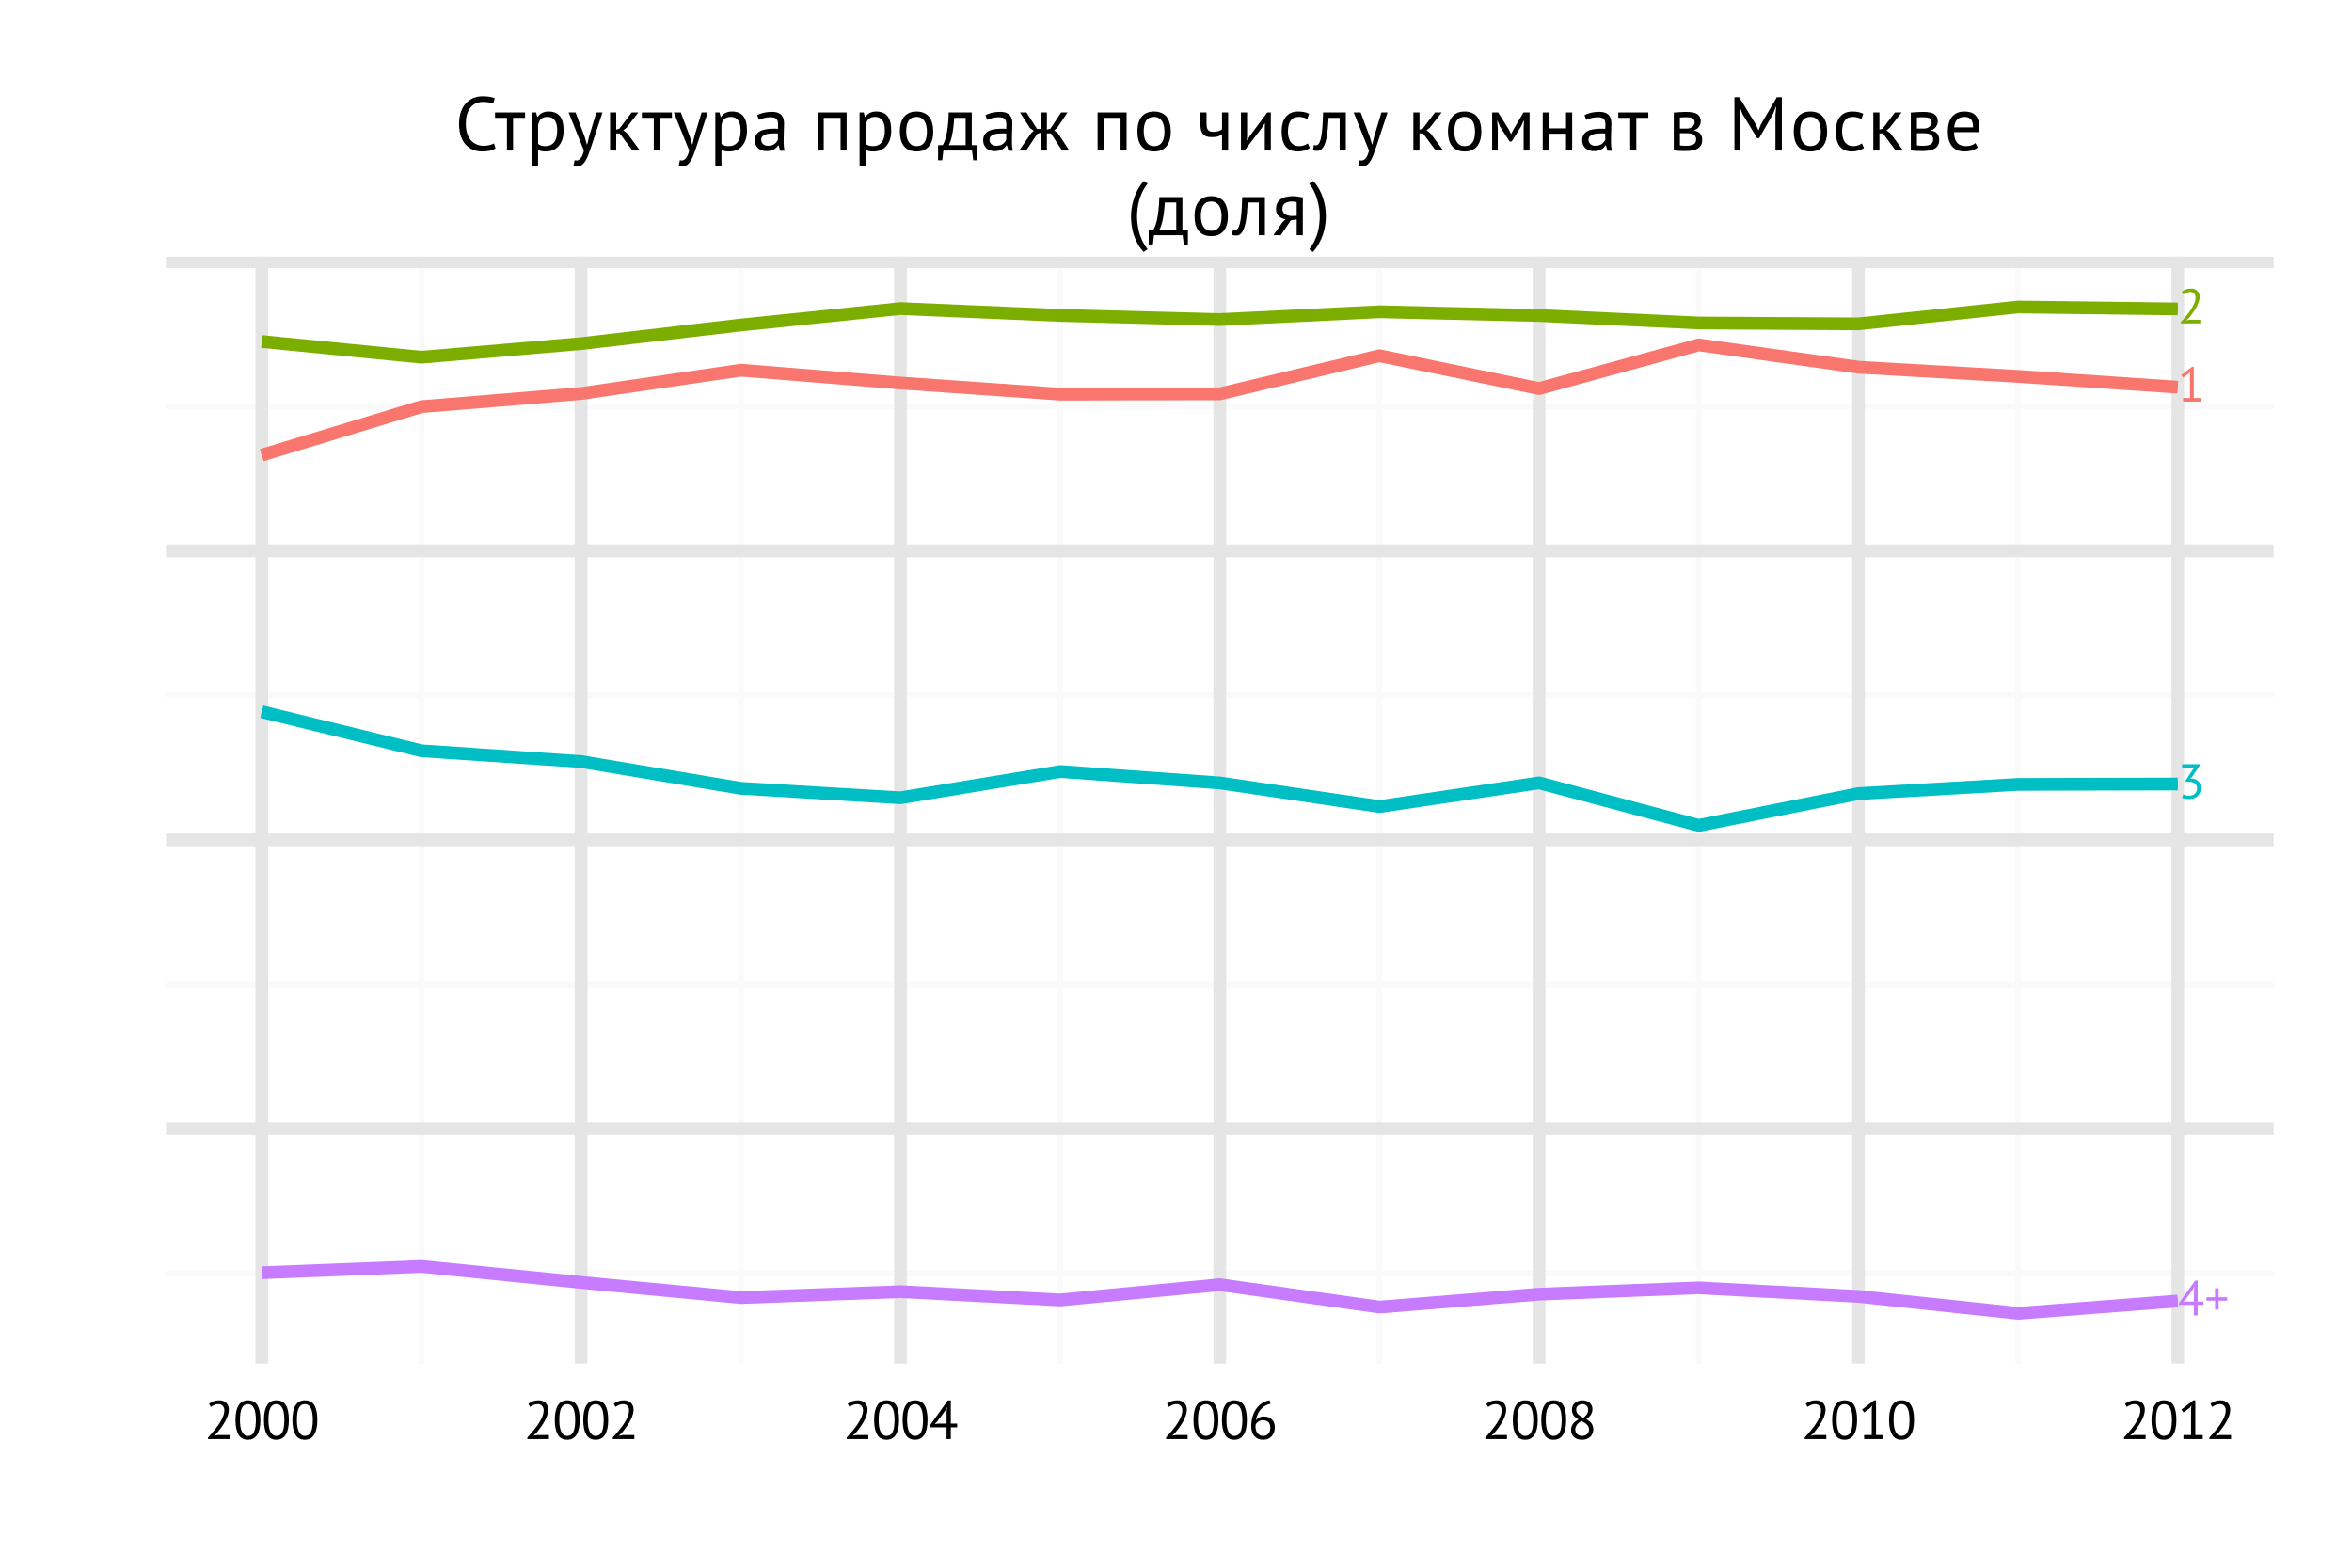 <?xml version="1.0" encoding="UTF-8"?>
<svg xmlns="http://www.w3.org/2000/svg" xmlns:xlink="http://www.w3.org/1999/xlink" width="432pt" height="288pt" viewBox="0 0 432 288" version="1.1">
<defs>
<g>
<symbol overflow="visible" id="glyph0-0">
<path style="stroke:none;" d="M 0.453 -6.297 L 6.297 -6.297 L 6.297 0 L 0.453 0 Z M 5.125 -5.578 L 3.375 -3.625 L 1.625 -5.578 L 1.172 -5.125 L 2.938 -3.156 L 1.172 -1.172 L 1.625 -0.719 L 3.375 -2.672 L 5.125 -0.719 L 5.578 -1.172 L 3.797 -3.156 L 5.578 -5.125 Z M 1.156 -0.25 L 1.234 -0.25 L 1.234 -0.344 L 1.266 -0.344 C 1.305 -0.344 1.336 -0.348 1.359 -0.359 C 1.391 -0.379 1.406 -0.41 1.406 -0.453 C 1.406 -0.504 1.391 -0.535 1.359 -0.547 C 1.328 -0.555 1.297 -0.562 1.266 -0.562 L 1.156 -0.562 Z M 1.266 -0.516 C 1.316 -0.516 1.344 -0.5 1.344 -0.469 C 1.344 -0.438 1.332 -0.414 1.312 -0.406 C 1.301 -0.406 1.285 -0.406 1.266 -0.406 L 1.234 -0.406 L 1.234 -0.516 Z M 1.703 -0.562 L 1.422 -0.562 L 1.422 -0.516 L 1.531 -0.516 L 1.531 -0.25 L 1.594 -0.25 L 1.594 -0.516 L 1.703 -0.516 Z M 2 -0.328 C 2 -0.305 1.977 -0.297 1.938 -0.297 C 1.895 -0.297 1.867 -0.301 1.859 -0.312 L 1.828 -0.25 C 1.836 -0.25 1.852 -0.242 1.875 -0.234 C 1.895 -0.234 1.914 -0.234 1.938 -0.234 C 2.02 -0.234 2.062 -0.27 2.062 -0.344 C 2.062 -0.395 2.035 -0.422 1.984 -0.422 C 1.93 -0.43 1.906 -0.453 1.906 -0.484 C 1.906 -0.504 1.926 -0.516 1.969 -0.516 C 1.988 -0.516 2.016 -0.508 2.047 -0.5 L 2.062 -0.562 C 2.02 -0.57 1.988 -0.578 1.969 -0.578 C 1.883 -0.578 1.844 -0.547 1.844 -0.484 C 1.844 -0.453 1.848 -0.426 1.859 -0.406 C 1.879 -0.395 1.895 -0.383 1.906 -0.375 C 1.926 -0.375 1.945 -0.367 1.969 -0.359 C 1.988 -0.348 2 -0.336 2 -0.328 Z M 2.141 -0.422 C 2.16 -0.43 2.188 -0.438 2.219 -0.438 C 2.25 -0.438 2.266 -0.426 2.266 -0.406 L 2.266 -0.391 C 2.254 -0.391 2.242 -0.391 2.234 -0.391 C 2.234 -0.391 2.227 -0.391 2.219 -0.391 C 2.145 -0.391 2.109 -0.363 2.109 -0.312 C 2.109 -0.258 2.129 -0.234 2.172 -0.234 C 2.211 -0.234 2.242 -0.25 2.266 -0.281 L 2.281 -0.25 L 2.328 -0.25 C 2.328 -0.258 2.328 -0.281 2.328 -0.312 L 2.328 -0.406 C 2.328 -0.469 2.297 -0.5 2.234 -0.5 C 2.211 -0.5 2.191 -0.492 2.172 -0.484 C 2.148 -0.484 2.129 -0.477 2.109 -0.469 Z M 2.203 -0.281 C 2.18 -0.281 2.172 -0.297 2.172 -0.328 C 2.172 -0.348 2.188 -0.359 2.219 -0.359 C 2.227 -0.359 2.234 -0.352 2.234 -0.344 C 2.242 -0.344 2.254 -0.344 2.266 -0.344 L 2.266 -0.328 C 2.242 -0.297 2.223 -0.281 2.203 -0.281 Z M 2.625 -0.25 L 2.625 -0.391 C 2.625 -0.461 2.598 -0.5 2.547 -0.5 C 2.504 -0.5 2.473 -0.484 2.453 -0.453 L 2.438 -0.484 L 2.391 -0.484 L 2.391 -0.25 L 2.453 -0.25 L 2.453 -0.391 C 2.461 -0.422 2.484 -0.438 2.516 -0.438 C 2.547 -0.438 2.562 -0.414 2.562 -0.375 L 2.562 -0.25 Z M 2.672 -0.25 C 2.691 -0.238 2.723 -0.234 2.766 -0.234 C 2.828 -0.234 2.859 -0.258 2.859 -0.312 C 2.859 -0.344 2.848 -0.359 2.828 -0.359 C 2.816 -0.367 2.805 -0.379 2.797 -0.391 C 2.766 -0.398 2.75 -0.41 2.75 -0.422 C 2.75 -0.43 2.754 -0.438 2.766 -0.438 C 2.797 -0.438 2.82 -0.43 2.844 -0.422 L 2.859 -0.484 C 2.836 -0.492 2.805 -0.5 2.766 -0.5 C 2.711 -0.5 2.688 -0.469 2.688 -0.406 C 2.688 -0.383 2.691 -0.367 2.703 -0.359 C 2.723 -0.348 2.738 -0.336 2.75 -0.328 C 2.781 -0.328 2.797 -0.32 2.797 -0.312 C 2.797 -0.289 2.785 -0.281 2.766 -0.281 C 2.742 -0.281 2.719 -0.289 2.688 -0.312 Z M 3.047 -0.375 C 3.047 -0.25 3.102 -0.188 3.219 -0.188 C 3.344 -0.188 3.406 -0.25 3.406 -0.375 C 3.406 -0.5 3.344 -0.562 3.219 -0.562 C 3.176 -0.562 3.133 -0.539 3.094 -0.5 C 3.062 -0.469 3.047 -0.426 3.047 -0.375 Z M 3.094 -0.375 C 3.094 -0.469 3.133 -0.516 3.219 -0.516 C 3.301 -0.516 3.344 -0.469 3.344 -0.375 C 3.344 -0.289 3.301 -0.25 3.219 -0.25 C 3.133 -0.25 3.094 -0.289 3.094 -0.375 Z M 3.281 -0.344 C 3.27 -0.332 3.254 -0.328 3.234 -0.328 C 3.211 -0.328 3.203 -0.344 3.203 -0.375 C 3.203 -0.395 3.211 -0.406 3.234 -0.406 L 3.266 -0.406 L 3.281 -0.453 C 3.258 -0.461 3.238 -0.469 3.219 -0.469 C 3.164 -0.469 3.141 -0.438 3.141 -0.375 C 3.141 -0.312 3.164 -0.281 3.219 -0.281 C 3.25 -0.281 3.27 -0.285 3.281 -0.297 Z M 3.594 -0.25 L 3.656 -0.25 L 3.656 -0.344 L 3.703 -0.344 C 3.734 -0.344 3.766 -0.348 3.797 -0.359 C 3.828 -0.379 3.844 -0.41 3.844 -0.453 C 3.844 -0.504 3.828 -0.535 3.797 -0.547 C 3.766 -0.555 3.727 -0.562 3.688 -0.562 L 3.594 -0.562 Z M 3.703 -0.516 C 3.742 -0.516 3.766 -0.5 3.766 -0.469 C 3.766 -0.438 3.754 -0.414 3.734 -0.406 C 3.723 -0.406 3.707 -0.406 3.688 -0.406 L 3.656 -0.406 L 3.656 -0.516 Z M 3.891 -0.422 C 3.91 -0.43 3.938 -0.438 3.969 -0.438 C 4 -0.438 4.016 -0.426 4.016 -0.406 L 4.016 -0.391 C 4.004 -0.391 3.992 -0.391 3.984 -0.391 C 3.984 -0.391 3.977 -0.391 3.969 -0.391 C 3.895 -0.391 3.859 -0.363 3.859 -0.312 C 3.859 -0.258 3.883 -0.234 3.938 -0.234 C 3.969 -0.234 3.992 -0.25 4.016 -0.281 L 4.031 -0.25 L 4.094 -0.25 C 4.082 -0.258 4.078 -0.281 4.078 -0.312 L 4.078 -0.406 C 4.078 -0.469 4.047 -0.5 3.984 -0.5 C 3.961 -0.5 3.941 -0.492 3.922 -0.484 C 3.898 -0.484 3.883 -0.477 3.875 -0.469 Z M 3.953 -0.281 C 3.93 -0.281 3.922 -0.297 3.922 -0.328 C 3.922 -0.348 3.938 -0.359 3.969 -0.359 C 3.977 -0.359 3.984 -0.352 3.984 -0.344 C 3.992 -0.344 4.004 -0.344 4.016 -0.344 L 4.016 -0.328 C 4.004 -0.297 3.984 -0.281 3.953 -0.281 Z M 4.297 -0.484 C 4.297 -0.492 4.285 -0.5 4.266 -0.5 C 4.242 -0.5 4.227 -0.484 4.219 -0.453 L 4.203 -0.453 L 4.188 -0.484 L 4.141 -0.484 L 4.141 -0.25 L 4.219 -0.25 L 4.219 -0.391 C 4.219 -0.422 4.234 -0.438 4.266 -0.438 L 4.281 -0.438 C 4.281 -0.438 4.281 -0.43 4.281 -0.422 C 4.281 -0.422 4.285 -0.422 4.297 -0.422 Z M 4.344 -0.422 C 4.383 -0.43 4.41 -0.438 4.422 -0.438 C 4.453 -0.438 4.469 -0.426 4.469 -0.406 L 4.469 -0.391 C 4.469 -0.391 4.461 -0.391 4.453 -0.391 C 4.453 -0.391 4.441 -0.391 4.422 -0.391 C 4.348 -0.391 4.312 -0.363 4.312 -0.312 C 4.312 -0.258 4.336 -0.234 4.391 -0.234 C 4.43 -0.234 4.457 -0.25 4.469 -0.281 L 4.484 -0.281 L 4.484 -0.25 L 4.547 -0.25 C 4.535 -0.258 4.531 -0.281 4.531 -0.312 L 4.531 -0.406 C 4.531 -0.469 4.504 -0.5 4.453 -0.5 C 4.422 -0.5 4.395 -0.492 4.375 -0.484 C 4.363 -0.484 4.352 -0.477 4.344 -0.469 Z M 4.422 -0.281 C 4.398 -0.281 4.391 -0.297 4.391 -0.328 C 4.391 -0.348 4.398 -0.359 4.422 -0.359 C 4.441 -0.359 4.453 -0.352 4.453 -0.344 C 4.461 -0.344 4.469 -0.344 4.469 -0.344 L 4.469 -0.328 C 4.457 -0.297 4.441 -0.281 4.422 -0.281 Z M 4.797 -0.562 L 4.516 -0.562 L 4.516 -0.516 L 4.609 -0.516 L 4.609 -0.25 L 4.688 -0.25 L 4.688 -0.516 L 4.797 -0.516 Z M 4.875 -0.484 L 4.797 -0.484 L 4.906 -0.25 C 4.895 -0.219 4.879 -0.203 4.859 -0.203 L 4.844 -0.203 L 4.828 -0.156 C 4.836 -0.145 4.852 -0.141 4.875 -0.141 C 4.906 -0.141 4.938 -0.18 4.969 -0.266 L 5.062 -0.484 L 4.984 -0.484 L 4.938 -0.344 L 4.938 -0.312 L 4.922 -0.344 Z M 5.078 -0.141 L 5.156 -0.141 L 5.156 -0.25 C 5.164 -0.238 5.18 -0.234 5.203 -0.234 C 5.285 -0.234 5.328 -0.281 5.328 -0.375 C 5.328 -0.457 5.297 -0.5 5.234 -0.5 C 5.203 -0.5 5.172 -0.484 5.141 -0.453 L 5.125 -0.484 L 5.078 -0.484 Z M 5.219 -0.438 C 5.238 -0.438 5.25 -0.414 5.25 -0.375 C 5.25 -0.312 5.227 -0.281 5.188 -0.281 C 5.176 -0.281 5.164 -0.289 5.156 -0.312 L 5.156 -0.391 C 5.156 -0.422 5.176 -0.438 5.219 -0.438 Z M 5.562 -0.312 C 5.551 -0.289 5.531 -0.281 5.5 -0.281 C 5.457 -0.281 5.43 -0.301 5.422 -0.344 L 5.594 -0.344 L 5.594 -0.391 C 5.594 -0.43 5.582 -0.457 5.562 -0.469 C 5.539 -0.488 5.516 -0.5 5.484 -0.5 C 5.398 -0.5 5.359 -0.453 5.359 -0.359 C 5.359 -0.273 5.398 -0.234 5.484 -0.234 C 5.504 -0.234 5.523 -0.234 5.547 -0.234 C 5.566 -0.242 5.582 -0.254 5.594 -0.266 Z M 5.484 -0.438 C 5.523 -0.438 5.539 -0.422 5.531 -0.391 L 5.438 -0.391 C 5.438 -0.422 5.453 -0.438 5.484 -0.438 Z "/>
</symbol>
<symbol overflow="visible" id="glyph0-1">
<path style="stroke:none;" d="M 0.969 -0.672 L 2.234 -0.672 L 2.234 -5.016 L 2.328 -5.547 L 1.969 -5.125 L 0.969 -4.422 L 0.625 -4.875 L 2.609 -6.406 L 2.938 -6.406 L 2.938 -0.672 L 4.172 -0.672 L 4.172 0 L 0.969 0 Z "/>
</symbol>
<symbol overflow="visible" id="glyph0-2">
<path style="stroke:none;" d="M 4.016 -4.875 C 4.016 -4.551 3.953 -4.223 3.828 -3.891 C 3.711 -3.555 3.562 -3.223 3.375 -2.891 C 3.188 -2.555 2.973 -2.227 2.734 -1.906 C 2.504 -1.582 2.273 -1.273 2.047 -0.984 L 1.609 -0.609 L 1.609 -0.562 L 2.172 -0.672 L 4.141 -0.672 L 4.141 0 L 0.562 0 L 0.562 -0.266 C 0.688 -0.398 0.844 -0.566 1.031 -0.766 C 1.219 -0.973 1.41 -1.203 1.609 -1.453 C 1.816 -1.703 2.016 -1.961 2.203 -2.234 C 2.398 -2.516 2.578 -2.801 2.734 -3.094 C 2.898 -3.383 3.031 -3.672 3.125 -3.953 C 3.219 -4.234 3.266 -4.5 3.266 -4.75 C 3.266 -5.039 3.18 -5.285 3.016 -5.484 C 2.848 -5.68 2.594 -5.781 2.25 -5.781 C 2.02 -5.781 1.797 -5.734 1.578 -5.641 C 1.367 -5.547 1.188 -5.438 1.031 -5.312 L 0.734 -5.828 C 0.941 -6.016 1.188 -6.156 1.469 -6.25 C 1.758 -6.352 2.07 -6.406 2.406 -6.406 C 2.664 -6.406 2.895 -6.367 3.094 -6.297 C 3.289 -6.223 3.457 -6.113 3.594 -5.969 C 3.727 -5.832 3.832 -5.672 3.906 -5.484 C 3.977 -5.297 4.016 -5.094 4.016 -4.875 Z "/>
</symbol>
<symbol overflow="visible" id="glyph0-3">
<path style="stroke:none;" d="M 2.109 -0.516 C 2.305 -0.516 2.492 -0.547 2.672 -0.609 C 2.848 -0.672 3 -0.758 3.125 -0.875 C 3.25 -0.988 3.348 -1.125 3.422 -1.281 C 3.492 -1.445 3.531 -1.629 3.531 -1.828 C 3.531 -2.242 3.406 -2.551 3.156 -2.75 C 2.906 -2.957 2.562 -3.062 2.125 -3.062 L 1.453 -3.062 L 1.453 -3.328 L 2.75 -5.328 L 3.172 -5.719 L 2.578 -5.641 L 0.797 -5.641 L 0.797 -6.297 L 4.016 -6.297 L 4.016 -6.031 L 2.578 -3.891 L 2.266 -3.625 L 2.266 -3.609 L 2.578 -3.672 C 2.816 -3.66 3.035 -3.613 3.234 -3.531 C 3.441 -3.457 3.617 -3.344 3.766 -3.188 C 3.922 -3.039 4.039 -2.859 4.125 -2.641 C 4.207 -2.43 4.25 -2.191 4.25 -1.922 C 4.25 -1.598 4.191 -1.305 4.078 -1.047 C 3.961 -0.797 3.805 -0.582 3.609 -0.406 C 3.422 -0.238 3.191 -0.109 2.922 -0.016 C 2.66 0.066 2.383 0.109 2.094 0.109 C 1.82 0.109 1.578 0.086 1.359 0.047 C 1.141 0.004 0.953 -0.047 0.797 -0.109 L 0.984 -0.75 C 1.117 -0.688 1.281 -0.629 1.469 -0.578 C 1.656 -0.535 1.867 -0.516 2.109 -0.516 Z "/>
</symbol>
<symbol overflow="visible" id="glyph0-4">
<path style="stroke:none;" d="M 4.719 -1.938 L 3.656 -1.938 L 3.656 0 L 2.953 0 L 2.953 -1.938 L 0.188 -1.938 L 0.188 -2.234 L 3.172 -6.406 L 3.656 -6.406 L 3.656 -2.562 L 4.719 -2.562 Z M 2.953 -4.531 L 3.047 -5.266 L 3.016 -5.266 L 2.703 -4.656 L 1.438 -2.938 L 1 -2.5 L 1.625 -2.562 L 2.953 -2.562 Z "/>
</symbol>
<symbol overflow="visible" id="glyph0-5">
<path style="stroke:none;" d="M 0.359 -3.359 L 1.938 -3.359 L 1.938 -5 L 2.594 -5 L 2.594 -3.359 L 4.172 -3.359 L 4.172 -2.719 L 2.594 -2.719 L 2.594 -1.094 L 1.938 -1.094 L 1.938 -2.719 L 0.359 -2.719 Z "/>
</symbol>
<symbol overflow="visible" id="glyph1-0">
<path style="stroke:none;" d="M 0.5 -7 L 7 -7 L 7 0 L 0.5 0 Z M 5.703 -6.203 L 3.75 -4.031 L 1.797 -6.203 L 1.297 -5.703 L 3.266 -3.5 L 1.297 -1.297 L 1.797 -0.797 L 3.75 -2.969 L 5.703 -0.797 L 6.203 -1.297 L 4.219 -3.5 L 6.203 -5.703 Z M 1.297 -0.266 L 1.375 -0.266 L 1.375 -0.391 L 1.406 -0.391 C 1.445 -0.391 1.484 -0.395 1.516 -0.406 C 1.547 -0.426 1.562 -0.461 1.562 -0.516 C 1.562 -0.566 1.539 -0.598 1.5 -0.609 C 1.469 -0.617 1.438 -0.625 1.406 -0.625 L 1.297 -0.625 Z M 1.406 -0.562 C 1.457 -0.562 1.484 -0.547 1.484 -0.516 C 1.484 -0.484 1.473 -0.461 1.453 -0.453 C 1.441 -0.453 1.426 -0.453 1.406 -0.453 L 1.375 -0.453 L 1.375 -0.562 Z M 1.891 -0.625 L 1.578 -0.625 L 1.578 -0.562 L 1.703 -0.562 L 1.703 -0.266 L 1.766 -0.266 L 1.766 -0.562 L 1.891 -0.562 Z M 2.219 -0.375 C 2.219 -0.344 2.195 -0.328 2.156 -0.328 C 2.102 -0.328 2.07 -0.332 2.062 -0.344 L 2.031 -0.281 C 2.039 -0.281 2.055 -0.273 2.078 -0.266 C 2.098 -0.266 2.125 -0.266 2.156 -0.266 C 2.25 -0.266 2.297 -0.301 2.297 -0.375 C 2.297 -0.438 2.266 -0.469 2.203 -0.469 C 2.148 -0.477 2.125 -0.504 2.125 -0.547 C 2.125 -0.555 2.145 -0.562 2.188 -0.562 C 2.219 -0.562 2.242 -0.555 2.266 -0.547 L 2.297 -0.625 C 2.254 -0.633 2.219 -0.641 2.188 -0.641 C 2.094 -0.641 2.047 -0.602 2.047 -0.531 C 2.047 -0.5 2.051 -0.473 2.062 -0.453 C 2.082 -0.441 2.102 -0.43 2.125 -0.422 C 2.145 -0.41 2.164 -0.398 2.188 -0.391 C 2.207 -0.391 2.219 -0.383 2.219 -0.375 Z M 2.375 -0.469 C 2.395 -0.477 2.422 -0.484 2.453 -0.484 C 2.492 -0.484 2.516 -0.473 2.516 -0.453 L 2.516 -0.438 C 2.504 -0.438 2.492 -0.438 2.484 -0.438 C 2.484 -0.438 2.473 -0.438 2.453 -0.438 C 2.379 -0.438 2.344 -0.406 2.344 -0.344 C 2.344 -0.289 2.367 -0.266 2.422 -0.266 C 2.461 -0.266 2.492 -0.281 2.516 -0.312 L 2.531 -0.266 L 2.594 -0.266 C 2.582 -0.285 2.578 -0.312 2.578 -0.344 L 2.578 -0.453 C 2.578 -0.516 2.547 -0.547 2.484 -0.547 C 2.453 -0.547 2.426 -0.539 2.406 -0.531 C 2.383 -0.531 2.363 -0.523 2.344 -0.516 Z M 2.453 -0.312 C 2.422 -0.312 2.406 -0.328 2.406 -0.359 C 2.406 -0.391 2.422 -0.406 2.453 -0.406 C 2.473 -0.406 2.484 -0.398 2.484 -0.391 C 2.492 -0.391 2.504 -0.391 2.516 -0.391 L 2.516 -0.359 C 2.492 -0.328 2.473 -0.312 2.453 -0.312 Z M 2.922 -0.266 L 2.922 -0.438 C 2.922 -0.508 2.891 -0.547 2.828 -0.547 C 2.785 -0.547 2.754 -0.531 2.734 -0.5 L 2.703 -0.547 L 2.656 -0.547 L 2.656 -0.266 L 2.734 -0.266 L 2.734 -0.438 C 2.742 -0.469 2.766 -0.484 2.797 -0.484 C 2.828 -0.484 2.844 -0.461 2.844 -0.422 L 2.844 -0.266 Z M 2.969 -0.281 C 3 -0.27 3.031 -0.266 3.062 -0.266 C 3.145 -0.266 3.188 -0.289 3.188 -0.344 C 3.188 -0.383 3.176 -0.406 3.156 -0.406 C 3.133 -0.414 3.113 -0.426 3.094 -0.438 C 3.062 -0.445 3.047 -0.457 3.047 -0.469 C 3.047 -0.477 3.055 -0.484 3.078 -0.484 C 3.109 -0.484 3.133 -0.477 3.156 -0.469 L 3.188 -0.531 C 3.156 -0.539 3.117 -0.547 3.078 -0.547 C 3.016 -0.547 2.984 -0.516 2.984 -0.453 C 2.984 -0.422 2.992 -0.398 3.016 -0.391 C 3.035 -0.379 3.051 -0.375 3.062 -0.375 C 3.094 -0.375 3.109 -0.363 3.109 -0.344 C 3.109 -0.32 3.098 -0.312 3.078 -0.312 C 3.047 -0.312 3.016 -0.32 2.984 -0.344 Z M 3.375 -0.422 C 3.375 -0.273 3.441 -0.203 3.578 -0.203 C 3.711 -0.203 3.781 -0.273 3.781 -0.422 C 3.781 -0.555 3.711 -0.625 3.578 -0.625 C 3.523 -0.625 3.477 -0.602 3.438 -0.562 C 3.395 -0.531 3.375 -0.484 3.375 -0.422 Z M 3.438 -0.422 C 3.438 -0.516 3.484 -0.562 3.578 -0.562 C 3.672 -0.562 3.719 -0.516 3.719 -0.422 C 3.719 -0.316 3.672 -0.266 3.578 -0.266 C 3.484 -0.266 3.438 -0.316 3.438 -0.422 Z M 3.641 -0.375 C 3.629 -0.375 3.613 -0.375 3.594 -0.375 C 3.57 -0.375 3.562 -0.391 3.562 -0.422 C 3.562 -0.441 3.57 -0.453 3.594 -0.453 L 3.625 -0.453 L 3.656 -0.5 C 3.625 -0.508 3.598 -0.516 3.578 -0.516 C 3.516 -0.516 3.484 -0.484 3.484 -0.422 C 3.484 -0.348 3.516 -0.312 3.578 -0.312 C 3.609 -0.312 3.633 -0.316 3.656 -0.328 Z M 3.984 -0.266 L 4.062 -0.266 L 4.062 -0.391 L 4.109 -0.391 C 4.148 -0.391 4.188 -0.395 4.219 -0.406 C 4.25 -0.426 4.266 -0.461 4.266 -0.516 C 4.266 -0.566 4.242 -0.598 4.203 -0.609 C 4.172 -0.617 4.133 -0.625 4.094 -0.625 L 3.984 -0.625 Z M 4.109 -0.562 C 4.16 -0.562 4.188 -0.547 4.188 -0.516 C 4.188 -0.484 4.176 -0.461 4.156 -0.453 C 4.145 -0.453 4.125 -0.453 4.094 -0.453 L 4.062 -0.453 L 4.062 -0.562 Z M 4.312 -0.469 C 4.344 -0.477 4.375 -0.484 4.406 -0.484 C 4.438 -0.484 4.453 -0.473 4.453 -0.453 L 4.453 -0.438 C 4.453 -0.438 4.445 -0.438 4.438 -0.438 C 4.438 -0.438 4.426 -0.438 4.406 -0.438 C 4.32 -0.438 4.281 -0.406 4.281 -0.344 C 4.281 -0.289 4.312 -0.266 4.375 -0.266 C 4.414 -0.266 4.441 -0.281 4.453 -0.312 L 4.484 -0.266 L 4.547 -0.266 C 4.535 -0.285 4.531 -0.312 4.531 -0.344 L 4.531 -0.453 C 4.531 -0.516 4.5 -0.547 4.438 -0.547 C 4.406 -0.547 4.375 -0.539 4.344 -0.531 C 4.32 -0.531 4.305 -0.523 4.297 -0.516 Z M 4.406 -0.312 C 4.375 -0.312 4.359 -0.328 4.359 -0.359 C 4.359 -0.391 4.375 -0.406 4.406 -0.406 C 4.426 -0.406 4.438 -0.398 4.438 -0.391 C 4.445 -0.391 4.453 -0.391 4.453 -0.391 L 4.453 -0.359 C 4.441 -0.328 4.426 -0.312 4.406 -0.312 Z M 4.781 -0.547 C 4.77 -0.547 4.754 -0.547 4.734 -0.547 C 4.711 -0.547 4.695 -0.531 4.688 -0.5 L 4.672 -0.5 L 4.656 -0.547 L 4.594 -0.547 L 4.594 -0.266 L 4.688 -0.266 L 4.688 -0.438 C 4.688 -0.469 4.703 -0.484 4.734 -0.484 L 4.75 -0.484 C 4.758 -0.484 4.766 -0.477 4.766 -0.469 Z M 4.828 -0.469 C 4.867 -0.477 4.898 -0.484 4.922 -0.484 C 4.953 -0.484 4.969 -0.473 4.969 -0.453 L 4.969 -0.438 C 4.957 -0.438 4.945 -0.438 4.938 -0.438 C 4.938 -0.438 4.93 -0.438 4.922 -0.438 C 4.836 -0.438 4.797 -0.406 4.797 -0.344 C 4.797 -0.289 4.82 -0.266 4.875 -0.266 C 4.926 -0.266 4.957 -0.281 4.969 -0.312 L 4.984 -0.312 L 4.984 -0.266 L 5.047 -0.266 C 5.047 -0.285 5.047 -0.312 5.047 -0.344 L 5.047 -0.453 C 5.047 -0.516 5.008 -0.547 4.938 -0.547 C 4.914 -0.547 4.895 -0.539 4.875 -0.531 C 4.852 -0.531 4.832 -0.523 4.812 -0.516 Z M 4.906 -0.312 C 4.883 -0.312 4.875 -0.328 4.875 -0.359 C 4.875 -0.391 4.891 -0.406 4.922 -0.406 C 4.93 -0.406 4.938 -0.398 4.938 -0.391 C 4.945 -0.391 4.957 -0.391 4.969 -0.391 L 4.969 -0.359 C 4.957 -0.328 4.938 -0.312 4.906 -0.312 Z M 5.328 -0.625 L 5.016 -0.625 L 5.016 -0.562 L 5.125 -0.562 L 5.125 -0.266 L 5.203 -0.266 L 5.203 -0.562 L 5.328 -0.562 Z M 5.406 -0.547 L 5.328 -0.547 L 5.453 -0.266 C 5.441 -0.234 5.426 -0.219 5.406 -0.219 L 5.391 -0.234 L 5.375 -0.172 C 5.383 -0.16 5.398 -0.156 5.422 -0.156 C 5.453 -0.156 5.484 -0.203 5.516 -0.297 L 5.625 -0.547 L 5.547 -0.547 L 5.484 -0.391 L 5.484 -0.344 L 5.469 -0.391 Z M 5.656 -0.156 L 5.734 -0.156 L 5.734 -0.281 C 5.734 -0.27 5.75 -0.266 5.781 -0.266 C 5.875 -0.266 5.922 -0.312 5.922 -0.406 C 5.922 -0.5 5.883 -0.547 5.812 -0.547 C 5.781 -0.547 5.75 -0.535 5.719 -0.516 L 5.703 -0.516 L 5.703 -0.547 L 5.656 -0.547 Z M 5.797 -0.484 C 5.828 -0.484 5.844 -0.457 5.844 -0.406 C 5.844 -0.344 5.816 -0.312 5.766 -0.312 C 5.754 -0.312 5.742 -0.32 5.734 -0.344 L 5.734 -0.438 C 5.734 -0.469 5.754 -0.484 5.797 -0.484 Z M 6.188 -0.344 C 6.164 -0.32 6.141 -0.312 6.109 -0.312 C 6.066 -0.312 6.039 -0.332 6.031 -0.375 L 6.219 -0.375 L 6.219 -0.438 C 6.219 -0.477 6.207 -0.504 6.188 -0.516 C 6.164 -0.535 6.133 -0.547 6.094 -0.547 C 6 -0.547 5.953 -0.5 5.953 -0.406 C 5.953 -0.312 6 -0.266 6.094 -0.266 C 6.113 -0.266 6.133 -0.266 6.156 -0.266 C 6.176 -0.273 6.191 -0.285 6.203 -0.297 Z M 6.094 -0.484 C 6.133 -0.484 6.156 -0.469 6.156 -0.438 L 6.047 -0.438 C 6.047 -0.469 6.062 -0.484 6.094 -0.484 Z "/>
</symbol>
<symbol overflow="visible" id="glyph1-1">
<path style="stroke:none;" d="M 4.453 -5.406 C 4.453 -5.051 4.383 -4.688 4.25 -4.312 C 4.125 -3.945 3.957 -3.578 3.75 -3.203 C 3.539 -2.836 3.305 -2.473 3.047 -2.109 C 2.785 -1.754 2.523 -1.414 2.266 -1.094 L 1.781 -0.672 L 1.781 -0.625 L 2.422 -0.734 L 4.594 -0.734 L 4.594 0 L 0.625 0 L 0.625 -0.297 C 0.77 -0.441 0.941 -0.629 1.141 -0.859 C 1.348 -1.086 1.562 -1.336 1.781 -1.609 C 2.008 -1.891 2.234 -2.18 2.453 -2.484 C 2.672 -2.797 2.867 -3.113 3.047 -3.438 C 3.223 -3.758 3.363 -4.078 3.469 -4.391 C 3.57 -4.703 3.625 -5 3.625 -5.281 C 3.625 -5.602 3.531 -5.875 3.344 -6.094 C 3.156 -6.312 2.875 -6.422 2.5 -6.422 C 2.25 -6.422 2.004 -6.367 1.766 -6.266 C 1.523 -6.16 1.316 -6.039 1.141 -5.906 L 0.812 -6.484 C 1.039 -6.68 1.316 -6.836 1.641 -6.953 C 1.961 -7.066 2.305 -7.125 2.672 -7.125 C 2.953 -7.125 3.203 -7.082 3.422 -7 C 3.648 -6.914 3.836 -6.797 3.984 -6.641 C 4.141 -6.484 4.254 -6.301 4.328 -6.094 C 4.41 -5.883 4.453 -5.656 4.453 -5.406 Z "/>
</symbol>
<symbol overflow="visible" id="glyph1-2">
<path style="stroke:none;" d="M 0.438 -3.5 C 0.438 -4.695 0.629 -5.598 1.016 -6.203 C 1.398 -6.816 1.969 -7.125 2.719 -7.125 C 3.531 -7.125 4.113 -6.82 4.469 -6.219 C 4.832 -5.625 5.016 -4.719 5.016 -3.5 C 5.016 -2.301 4.816 -1.395 4.422 -0.781 C 4.035 -0.176 3.469 0.125 2.719 0.125 C 1.926 0.125 1.348 -0.191 0.984 -0.828 C 0.617 -1.461 0.438 -2.352 0.438 -3.5 Z M 1.266 -3.5 C 1.266 -3.062 1.289 -2.664 1.344 -2.312 C 1.406 -1.957 1.492 -1.648 1.609 -1.391 C 1.734 -1.141 1.883 -0.941 2.062 -0.797 C 2.25 -0.648 2.469 -0.578 2.719 -0.578 C 3.227 -0.578 3.598 -0.812 3.828 -1.281 C 4.066 -1.75 4.188 -2.488 4.188 -3.5 C 4.188 -3.926 4.16 -4.316 4.109 -4.672 C 4.066 -5.035 3.984 -5.348 3.859 -5.609 C 3.742 -5.867 3.594 -6.066 3.406 -6.203 C 3.219 -6.348 2.988 -6.422 2.719 -6.422 C 2.219 -6.422 1.848 -6.18 1.609 -5.703 C 1.379 -5.234 1.266 -4.5 1.266 -3.5 Z "/>
</symbol>
<symbol overflow="visible" id="glyph1-3">
<path style="stroke:none;" d="M 5.234 -2.156 L 4.062 -2.156 L 4.062 0 L 3.281 0 L 3.281 -2.156 L 0.203 -2.156 L 0.203 -2.484 L 3.516 -7.109 L 4.062 -7.109 L 4.062 -2.844 L 5.234 -2.844 Z M 3.281 -5.031 L 3.375 -5.844 L 3.344 -5.844 L 3 -5.172 L 1.594 -3.266 L 1.109 -2.766 L 1.812 -2.844 L 3.281 -2.844 Z "/>
</symbol>
<symbol overflow="visible" id="glyph1-4">
<path style="stroke:none;" d="M 4.922 -2.109 C 4.922 -1.805 4.875 -1.52 4.781 -1.25 C 4.688 -0.977 4.547 -0.738 4.359 -0.531 C 4.18 -0.332 3.957 -0.172 3.688 -0.047 C 3.426 0.066 3.129 0.125 2.797 0.125 C 2.461 0.125 2.16 0.07 1.891 -0.031 C 1.617 -0.145 1.383 -0.305 1.188 -0.516 C 1 -0.723 0.852 -0.977 0.75 -1.281 C 0.645 -1.594 0.594 -1.945 0.594 -2.344 C 0.594 -3.008 0.676 -3.617 0.844 -4.172 C 1.02 -4.734 1.258 -5.219 1.562 -5.625 C 1.863 -6.039 2.219 -6.375 2.625 -6.625 C 3.031 -6.883 3.473 -7.051 3.953 -7.125 L 4.125 -6.484 C 3.75 -6.41 3.41 -6.281 3.109 -6.094 C 2.805 -5.906 2.535 -5.676 2.297 -5.406 C 2.066 -5.133 1.879 -4.828 1.734 -4.484 C 1.586 -4.148 1.488 -3.801 1.438 -3.438 C 1.539 -3.613 1.719 -3.773 1.969 -3.922 C 2.227 -4.078 2.539 -4.156 2.906 -4.156 C 3.531 -4.156 4.02 -3.973 4.375 -3.609 C 4.738 -3.254 4.922 -2.754 4.922 -2.109 Z M 4.094 -2.031 C 4.094 -2.5 3.984 -2.852 3.766 -3.094 C 3.547 -3.332 3.203 -3.453 2.734 -3.453 C 2.41 -3.453 2.129 -3.375 1.891 -3.219 C 1.66 -3.062 1.5 -2.883 1.406 -2.688 C 1.383 -2.594 1.375 -2.516 1.375 -2.453 C 1.375 -2.391 1.375 -2.32 1.375 -2.25 C 1.375 -2.039 1.398 -1.836 1.453 -1.641 C 1.516 -1.441 1.602 -1.266 1.719 -1.109 C 1.844 -0.953 1.992 -0.82 2.172 -0.719 C 2.348 -0.625 2.555 -0.578 2.797 -0.578 C 2.992 -0.578 3.172 -0.613 3.328 -0.688 C 3.484 -0.758 3.617 -0.859 3.734 -0.984 C 3.848 -1.117 3.938 -1.273 4 -1.453 C 4.062 -1.629 4.094 -1.82 4.094 -2.031 Z "/>
</symbol>
<symbol overflow="visible" id="glyph1-5">
<path style="stroke:none;" d="M 0.688 -1.672 C 0.688 -2.086 0.797 -2.453 1.016 -2.766 C 1.234 -3.078 1.578 -3.359 2.047 -3.609 C 1.879 -3.711 1.723 -3.816 1.578 -3.922 C 1.43 -4.035 1.301 -4.16 1.188 -4.297 C 1.082 -4.441 1 -4.598 0.938 -4.766 C 0.875 -4.941 0.844 -5.145 0.844 -5.375 C 0.844 -5.633 0.883 -5.867 0.969 -6.078 C 1.062 -6.297 1.191 -6.477 1.359 -6.625 C 1.535 -6.781 1.738 -6.898 1.969 -6.984 C 2.207 -7.078 2.477 -7.125 2.781 -7.125 C 3.062 -7.125 3.312 -7.082 3.531 -7 C 3.758 -6.914 3.953 -6.801 4.109 -6.656 C 4.266 -6.52 4.383 -6.352 4.469 -6.156 C 4.562 -5.969 4.609 -5.758 4.609 -5.531 C 4.609 -5.145 4.52 -4.805 4.344 -4.516 C 4.176 -4.234 3.891 -3.953 3.484 -3.672 C 3.66 -3.566 3.828 -3.453 3.984 -3.328 C 4.141 -3.211 4.273 -3.082 4.391 -2.938 C 4.504 -2.789 4.594 -2.625 4.656 -2.438 C 4.727 -2.258 4.766 -2.051 4.766 -1.812 C 4.766 -1.531 4.719 -1.27 4.625 -1.031 C 4.531 -0.801 4.395 -0.598 4.219 -0.422 C 4.039 -0.254 3.82 -0.117 3.562 -0.016 C 3.301 0.078 3.004 0.125 2.672 0.125 C 2.348 0.125 2.062 0.078 1.812 -0.016 C 1.57 -0.109 1.363 -0.234 1.188 -0.391 C 1.02 -0.555 0.895 -0.75 0.812 -0.969 C 0.727 -1.188 0.688 -1.422 0.688 -1.672 Z M 3.984 -1.766 C 3.984 -1.961 3.941 -2.133 3.859 -2.281 C 3.785 -2.438 3.68 -2.578 3.547 -2.703 C 3.422 -2.828 3.273 -2.938 3.109 -3.031 C 2.941 -3.133 2.77 -3.234 2.594 -3.328 C 2.188 -3.098 1.895 -2.844 1.719 -2.562 C 1.539 -2.289 1.453 -2.023 1.453 -1.766 C 1.453 -1.609 1.477 -1.457 1.531 -1.312 C 1.594 -1.164 1.676 -1.035 1.781 -0.922 C 1.883 -0.816 2.016 -0.734 2.172 -0.672 C 2.328 -0.609 2.508 -0.578 2.719 -0.578 C 2.883 -0.578 3.047 -0.602 3.203 -0.656 C 3.359 -0.707 3.492 -0.781 3.609 -0.875 C 3.723 -0.969 3.812 -1.086 3.875 -1.234 C 3.945 -1.391 3.984 -1.566 3.984 -1.766 Z M 1.625 -5.391 C 1.625 -5.203 1.66 -5.035 1.734 -4.891 C 1.805 -4.754 1.898 -4.629 2.016 -4.516 C 2.141 -4.398 2.281 -4.289 2.438 -4.188 C 2.602 -4.094 2.773 -4.004 2.953 -3.922 C 3.254 -4.148 3.473 -4.379 3.609 -4.609 C 3.754 -4.836 3.828 -5.086 3.828 -5.359 C 3.828 -5.703 3.723 -5.961 3.516 -6.141 C 3.305 -6.328 3.055 -6.422 2.766 -6.422 C 2.578 -6.422 2.41 -6.391 2.266 -6.328 C 2.129 -6.266 2.008 -6.188 1.906 -6.094 C 1.812 -6 1.738 -5.891 1.688 -5.766 C 1.645 -5.648 1.625 -5.523 1.625 -5.391 Z "/>
</symbol>
<symbol overflow="visible" id="glyph1-6">
<path style="stroke:none;" d="M 1.078 -0.734 L 2.484 -0.734 L 2.484 -5.578 L 2.578 -6.172 L 2.188 -5.703 L 1.078 -4.906 L 0.703 -5.422 L 2.906 -7.125 L 3.266 -7.125 L 3.266 -0.734 L 4.625 -0.734 L 4.625 0 L 1.078 0 Z "/>
</symbol>
<symbol overflow="visible" id="glyph2-0">
<path style="stroke:none;" d="M 0.703 -9.797 L 9.797 -9.797 L 9.797 0 L 0.703 0 Z M 7.984 -8.688 L 5.25 -5.641 L 2.516 -8.688 L 1.812 -7.984 L 4.578 -4.906 L 1.812 -1.812 L 2.516 -1.125 L 5.25 -4.156 L 7.984 -1.125 L 8.688 -1.812 L 5.906 -4.906 L 8.688 -7.984 Z M 1.812 -0.375 L 1.922 -0.375 L 1.922 -0.547 L 1.969 -0.547 C 2.031 -0.547 2.082 -0.555 2.125 -0.578 C 2.176 -0.598 2.203 -0.645 2.203 -0.719 C 2.203 -0.789 2.176 -0.832 2.125 -0.844 C 2.07 -0.863 2.016 -0.875 1.953 -0.875 L 1.812 -0.875 Z M 1.969 -0.797 C 2.051 -0.797 2.094 -0.773 2.094 -0.734 C 2.094 -0.68 2.078 -0.648 2.047 -0.641 C 2.023 -0.641 1.992 -0.641 1.953 -0.641 L 1.922 -0.641 L 1.922 -0.797 Z M 2.641 -0.875 L 2.219 -0.875 L 2.219 -0.797 L 2.375 -0.797 L 2.375 -0.375 L 2.484 -0.375 L 2.484 -0.797 L 2.641 -0.797 Z M 3.109 -0.516 C 3.109 -0.484 3.078 -0.469 3.016 -0.469 C 2.941 -0.469 2.898 -0.473 2.891 -0.484 L 2.844 -0.391 C 2.863 -0.391 2.883 -0.383 2.906 -0.375 C 2.938 -0.363 2.977 -0.359 3.031 -0.359 C 3.156 -0.359 3.219 -0.414 3.219 -0.531 C 3.219 -0.613 3.176 -0.66 3.094 -0.672 C 3.008 -0.68 2.969 -0.707 2.969 -0.75 C 2.969 -0.781 2.992 -0.797 3.047 -0.797 C 3.098 -0.797 3.141 -0.785 3.172 -0.766 L 3.203 -0.875 C 3.148 -0.883 3.098 -0.891 3.047 -0.891 C 2.922 -0.891 2.859 -0.836 2.859 -0.734 C 2.859 -0.691 2.867 -0.66 2.891 -0.641 C 2.922 -0.617 2.953 -0.602 2.984 -0.594 C 3.016 -0.582 3.039 -0.57 3.062 -0.562 C 3.094 -0.551 3.109 -0.535 3.109 -0.516 Z M 3.312 -0.656 C 3.352 -0.676 3.395 -0.688 3.438 -0.688 C 3.488 -0.688 3.516 -0.664 3.516 -0.625 L 3.516 -0.609 C 3.504 -0.609 3.492 -0.609 3.484 -0.609 C 3.473 -0.609 3.457 -0.609 3.438 -0.609 C 3.332 -0.609 3.281 -0.562 3.281 -0.469 C 3.281 -0.395 3.316 -0.359 3.391 -0.359 C 3.441 -0.359 3.484 -0.383 3.516 -0.438 L 3.547 -0.375 L 3.625 -0.375 C 3.613 -0.395 3.609 -0.426 3.609 -0.469 L 3.609 -0.625 C 3.609 -0.719 3.562 -0.766 3.469 -0.766 C 3.438 -0.766 3.398 -0.758 3.359 -0.75 C 3.328 -0.738 3.305 -0.734 3.297 -0.734 Z M 3.438 -0.453 C 3.395 -0.453 3.375 -0.469 3.375 -0.5 C 3.375 -0.539 3.395 -0.562 3.438 -0.562 C 3.457 -0.562 3.473 -0.555 3.484 -0.547 C 3.492 -0.547 3.504 -0.547 3.516 -0.547 L 3.516 -0.5 C 3.492 -0.469 3.469 -0.453 3.438 -0.453 Z M 4.094 -0.375 L 4.094 -0.609 C 4.094 -0.711 4.051 -0.766 3.969 -0.766 C 3.895 -0.766 3.848 -0.742 3.828 -0.703 L 3.797 -0.75 L 3.719 -0.75 L 3.719 -0.375 L 3.828 -0.375 L 3.828 -0.609 C 3.836 -0.648 3.863 -0.672 3.906 -0.672 C 3.945 -0.672 3.969 -0.645 3.969 -0.594 L 3.969 -0.375 Z M 4.156 -0.391 C 4.195 -0.367 4.242 -0.359 4.297 -0.359 C 4.398 -0.359 4.453 -0.398 4.453 -0.484 C 4.453 -0.535 4.438 -0.566 4.406 -0.578 C 4.383 -0.586 4.363 -0.598 4.344 -0.609 C 4.289 -0.629 4.266 -0.645 4.266 -0.656 C 4.266 -0.676 4.281 -0.688 4.312 -0.688 C 4.352 -0.688 4.391 -0.676 4.422 -0.656 L 4.453 -0.734 C 4.41 -0.754 4.363 -0.766 4.312 -0.766 C 4.219 -0.766 4.172 -0.723 4.172 -0.641 C 4.172 -0.598 4.18 -0.566 4.203 -0.547 C 4.234 -0.535 4.258 -0.523 4.281 -0.516 C 4.332 -0.516 4.359 -0.5 4.359 -0.469 C 4.359 -0.457 4.344 -0.453 4.312 -0.453 C 4.258 -0.453 4.219 -0.457 4.188 -0.469 Z M 4.734 -0.594 C 4.734 -0.395 4.828 -0.297 5.016 -0.297 C 5.203 -0.297 5.297 -0.395 5.297 -0.594 C 5.297 -0.781 5.203 -0.875 5.016 -0.875 C 4.941 -0.875 4.875 -0.848 4.812 -0.797 C 4.758 -0.742 4.734 -0.676 4.734 -0.594 Z M 4.812 -0.594 C 4.812 -0.727 4.879 -0.797 5.016 -0.797 C 5.141 -0.797 5.203 -0.727 5.203 -0.594 C 5.203 -0.445 5.141 -0.375 5.016 -0.375 C 4.879 -0.375 4.812 -0.445 4.812 -0.594 Z M 5.094 -0.531 C 5.07 -0.52 5.055 -0.516 5.047 -0.516 C 5.004 -0.516 4.984 -0.539 4.984 -0.594 C 4.984 -0.625 5.004 -0.641 5.047 -0.641 L 5.078 -0.641 L 5.109 -0.703 C 5.066 -0.723 5.035 -0.734 5.016 -0.734 C 4.93 -0.734 4.891 -0.688 4.891 -0.594 C 4.891 -0.488 4.93 -0.438 5.016 -0.438 C 5.055 -0.438 5.086 -0.445 5.109 -0.469 Z M 5.594 -0.375 L 5.703 -0.375 L 5.703 -0.547 L 5.75 -0.547 C 5.812 -0.547 5.863 -0.555 5.906 -0.578 C 5.957 -0.598 5.984 -0.645 5.984 -0.719 C 5.984 -0.789 5.957 -0.832 5.906 -0.844 C 5.852 -0.863 5.797 -0.875 5.734 -0.875 L 5.594 -0.875 Z M 5.75 -0.797 C 5.82 -0.797 5.859 -0.773 5.859 -0.734 C 5.859 -0.68 5.848 -0.648 5.828 -0.641 C 5.805 -0.641 5.773 -0.641 5.734 -0.641 L 5.703 -0.641 L 5.703 -0.797 Z M 6.047 -0.656 C 6.086 -0.676 6.129 -0.688 6.172 -0.688 C 6.223 -0.688 6.25 -0.664 6.25 -0.625 L 6.25 -0.609 C 6.238 -0.609 6.227 -0.609 6.219 -0.609 C 6.207 -0.609 6.191 -0.609 6.172 -0.609 C 6.047 -0.609 5.984 -0.562 5.984 -0.469 C 5.984 -0.395 6.031 -0.359 6.125 -0.359 C 6.176 -0.359 6.219 -0.383 6.25 -0.438 L 6.266 -0.375 L 6.359 -0.375 C 6.348 -0.395 6.344 -0.426 6.344 -0.469 L 6.344 -0.625 C 6.344 -0.719 6.297 -0.766 6.203 -0.766 C 6.16 -0.766 6.125 -0.758 6.094 -0.75 C 6.062 -0.738 6.035 -0.734 6.016 -0.734 Z M 6.156 -0.453 C 6.125 -0.453 6.109 -0.469 6.109 -0.5 C 6.109 -0.539 6.129 -0.562 6.172 -0.562 C 6.191 -0.562 6.207 -0.555 6.219 -0.547 C 6.227 -0.547 6.238 -0.547 6.25 -0.547 L 6.25 -0.5 C 6.227 -0.469 6.195 -0.453 6.156 -0.453 Z M 6.688 -0.75 C 6.676 -0.758 6.66 -0.766 6.641 -0.766 C 6.598 -0.766 6.566 -0.742 6.547 -0.703 L 6.531 -0.703 L 6.531 -0.75 L 6.438 -0.75 L 6.438 -0.375 L 6.547 -0.375 L 6.547 -0.609 C 6.547 -0.648 6.578 -0.672 6.641 -0.672 L 6.656 -0.672 C 6.656 -0.672 6.656 -0.664 6.656 -0.656 C 6.656 -0.656 6.66 -0.656 6.672 -0.656 Z M 6.766 -0.656 C 6.816 -0.676 6.859 -0.688 6.891 -0.688 C 6.93 -0.688 6.953 -0.664 6.953 -0.625 L 6.953 -0.609 C 6.941 -0.609 6.93 -0.609 6.922 -0.609 C 6.922 -0.609 6.91 -0.609 6.891 -0.609 C 6.766 -0.609 6.703 -0.562 6.703 -0.469 C 6.703 -0.395 6.742 -0.359 6.828 -0.359 C 6.898 -0.359 6.941 -0.383 6.953 -0.438 L 6.969 -0.438 L 6.984 -0.375 L 7.062 -0.375 C 7.062 -0.395 7.062 -0.426 7.062 -0.469 L 7.062 -0.625 C 7.062 -0.719 7.016 -0.766 6.922 -0.766 C 6.879 -0.766 6.844 -0.758 6.812 -0.75 C 6.789 -0.738 6.77 -0.734 6.75 -0.734 Z M 6.875 -0.453 C 6.832 -0.453 6.812 -0.469 6.812 -0.5 C 6.812 -0.539 6.836 -0.562 6.891 -0.562 C 6.91 -0.562 6.922 -0.555 6.922 -0.547 C 6.93 -0.547 6.941 -0.547 6.953 -0.547 L 6.953 -0.5 C 6.941 -0.469 6.914 -0.453 6.875 -0.453 Z M 7.469 -0.875 L 7.031 -0.875 L 7.031 -0.797 L 7.188 -0.797 L 7.188 -0.375 L 7.297 -0.375 L 7.297 -0.797 L 7.469 -0.797 Z M 7.578 -0.75 L 7.469 -0.75 L 7.625 -0.375 C 7.613 -0.332 7.594 -0.312 7.562 -0.312 L 7.547 -0.328 L 7.516 -0.234 C 7.535 -0.223 7.562 -0.219 7.594 -0.219 C 7.633 -0.219 7.68 -0.281 7.734 -0.406 L 7.875 -0.75 L 7.75 -0.75 L 7.688 -0.547 L 7.688 -0.469 L 7.672 -0.469 L 7.656 -0.547 Z M 7.906 -0.219 L 8.016 -0.219 L 8.016 -0.391 C 8.023 -0.367 8.051 -0.359 8.094 -0.359 C 8.219 -0.359 8.281 -0.43 8.281 -0.578 C 8.281 -0.703 8.234 -0.766 8.141 -0.766 C 8.086 -0.766 8.047 -0.75 8.016 -0.719 L 8 -0.719 L 7.984 -0.75 L 7.906 -0.75 Z M 8.109 -0.688 C 8.148 -0.688 8.172 -0.648 8.172 -0.578 C 8.172 -0.492 8.141 -0.453 8.078 -0.453 C 8.055 -0.453 8.035 -0.457 8.016 -0.469 L 8.016 -0.609 C 8.016 -0.66 8.047 -0.688 8.109 -0.688 Z M 8.656 -0.469 C 8.633 -0.457 8.598 -0.453 8.547 -0.453 C 8.484 -0.453 8.445 -0.477 8.438 -0.531 L 8.703 -0.531 L 8.703 -0.609 C 8.703 -0.672 8.688 -0.711 8.656 -0.734 C 8.625 -0.754 8.586 -0.766 8.547 -0.766 C 8.41 -0.766 8.344 -0.695 8.344 -0.562 C 8.344 -0.426 8.41 -0.359 8.547 -0.359 C 8.566 -0.359 8.594 -0.363 8.625 -0.375 C 8.656 -0.383 8.676 -0.395 8.688 -0.406 Z M 8.547 -0.688 C 8.598 -0.688 8.617 -0.66 8.609 -0.609 L 8.453 -0.609 C 8.453 -0.66 8.484 -0.688 8.547 -0.688 Z "/>
</symbol>
<symbol overflow="visible" id="glyph2-1">
<path style="stroke:none;" d="M 7.469 -0.406 C 7.188 -0.188 6.828 -0.035 6.391 0.047 C 5.961 0.129 5.508 0.172 5.031 0.172 C 4.438 0.172 3.883 0.07 3.375 -0.125 C 2.863 -0.332 2.414 -0.641 2.031 -1.047 C 1.645 -1.461 1.336 -1.988 1.109 -2.625 C 0.891 -3.258 0.781 -4.02 0.781 -4.906 C 0.781 -5.812 0.906 -6.582 1.156 -7.219 C 1.406 -7.863 1.734 -8.391 2.141 -8.797 C 2.547 -9.203 3 -9.5 3.5 -9.688 C 4 -9.875 4.516 -9.969 5.047 -9.969 C 5.598 -9.969 6.051 -9.938 6.406 -9.875 C 6.758 -9.812 7.066 -9.727 7.328 -9.625 L 7.047 -8.609 C 6.598 -8.828 5.957 -8.938 5.125 -8.938 C 4.738 -8.938 4.359 -8.863 3.984 -8.719 C 3.617 -8.582 3.285 -8.352 2.984 -8.031 C 2.691 -7.719 2.457 -7.301 2.281 -6.781 C 2.102 -6.27 2.016 -5.645 2.016 -4.906 C 2.016 -4.227 2.098 -3.633 2.266 -3.125 C 2.43 -2.625 2.66 -2.207 2.953 -1.875 C 3.254 -1.539 3.602 -1.289 4 -1.125 C 4.395 -0.957 4.828 -0.875 5.297 -0.875 C 5.711 -0.875 6.078 -0.914 6.391 -1 C 6.703 -1.082 6.969 -1.188 7.188 -1.312 Z "/>
</symbol>
<symbol overflow="visible" id="glyph2-2">
<path style="stroke:none;" d="M 5.547 -6.016 L 3.344 -6.016 L 3.344 0 L 2.219 0 L 2.219 -6.016 L 0.031 -6.016 L 0.031 -7 L 5.547 -7 Z "/>
</symbol>
<symbol overflow="visible" id="glyph2-3">
<path style="stroke:none;" d="M 1.078 -7 L 1.844 -7 L 2.062 -6.156 L 2.109 -6.156 C 2.328 -6.488 2.602 -6.738 2.938 -6.906 C 3.281 -7.082 3.672 -7.172 4.109 -7.172 C 5.047 -7.172 5.742 -6.895 6.203 -6.344 C 6.66 -5.789 6.891 -4.891 6.891 -3.641 C 6.891 -3.055 6.812 -2.523 6.656 -2.047 C 6.5 -1.578 6.281 -1.176 6 -0.844 C 5.727 -0.52 5.391 -0.27 4.984 -0.094 C 4.586 0.082 4.148 0.172 3.672 0.172 C 3.328 0.172 3.051 0.148 2.844 0.109 C 2.645 0.066 2.43 -0.004 2.203 -0.109 L 2.203 2.797 L 1.078 2.797 Z M 3.906 -6.188 C 3.426 -6.188 3.047 -6.062 2.766 -5.812 C 2.492 -5.57 2.305 -5.195 2.203 -4.688 L 2.203 -1.219 C 2.367 -1.082 2.555 -0.977 2.766 -0.906 C 2.984 -0.844 3.27 -0.812 3.625 -0.812 C 4.27 -0.812 4.781 -1.051 5.156 -1.531 C 5.531 -2.008 5.719 -2.719 5.719 -3.656 C 5.719 -4.039 5.688 -4.391 5.625 -4.703 C 5.562 -5.016 5.457 -5.281 5.312 -5.5 C 5.164 -5.719 4.977 -5.883 4.75 -6 C 4.52 -6.125 4.238 -6.188 3.906 -6.188 Z "/>
</symbol>
<symbol overflow="visible" id="glyph2-4">
<path style="stroke:none;" d="M 3.141 -2.469 L 3.531 -1.125 L 3.594 -1.125 L 3.906 -2.484 L 5.266 -7 L 6.391 -7 L 4.328 -0.719 C 4.172 -0.258 4.016 0.18 3.859 0.609 C 3.703 1.047 3.531 1.43 3.344 1.766 C 3.156 2.098 2.941 2.363 2.703 2.562 C 2.473 2.77 2.207 2.875 1.906 2.875 C 1.57 2.875 1.297 2.828 1.078 2.734 L 1.281 1.766 C 1.395 1.805 1.508 1.828 1.625 1.828 C 1.883 1.828 2.133 1.691 2.375 1.422 C 2.625 1.148 2.828 0.676 2.984 0 L 0.172 -7 L 1.453 -7 Z "/>
</symbol>
<symbol overflow="visible" id="glyph2-5">
<path style="stroke:none;" d="M 2.844 -3.156 L 2.203 -3.156 L 2.203 0 L 1.078 0 L 1.078 -7 L 2.203 -7 L 2.203 -3.844 L 2.797 -4.031 L 5.047 -7 L 6.266 -7 L 4.094 -4.188 L 3.5 -3.719 L 4.234 -3.156 L 6.562 0 L 5.188 0 Z "/>
</symbol>
<symbol overflow="visible" id="glyph2-6">
<path style="stroke:none;" d="M 0.969 -6.484 C 1.32 -6.691 1.734 -6.848 2.203 -6.953 C 2.672 -7.055 3.164 -7.109 3.688 -7.109 C 4.164 -7.109 4.551 -7.039 4.844 -6.906 C 5.145 -6.781 5.367 -6.613 5.516 -6.406 C 5.672 -6.195 5.773 -5.961 5.828 -5.703 C 5.879 -5.453 5.906 -5.203 5.906 -4.953 C 5.906 -4.391 5.891 -3.844 5.859 -3.312 C 5.836 -2.781 5.828 -2.281 5.828 -1.812 C 5.828 -1.457 5.836 -1.125 5.859 -0.812 C 5.891 -0.508 5.941 -0.227 6.016 0.031 L 5.188 0.031 L 4.906 -0.953 L 4.828 -0.953 C 4.742 -0.816 4.641 -0.688 4.516 -0.562 C 4.391 -0.438 4.238 -0.32 4.062 -0.219 C 3.883 -0.125 3.676 -0.047 3.438 0.016 C 3.207 0.078 2.941 0.109 2.641 0.109 C 2.348 0.109 2.07 0.062 1.812 -0.031 C 1.551 -0.125 1.328 -0.254 1.141 -0.422 C 0.961 -0.598 0.816 -0.805 0.703 -1.047 C 0.598 -1.285 0.547 -1.562 0.547 -1.875 C 0.547 -2.281 0.629 -2.617 0.797 -2.891 C 0.961 -3.172 1.195 -3.395 1.5 -3.562 C 1.801 -3.727 2.164 -3.844 2.594 -3.906 C 3.02 -3.977 3.488 -4.016 4 -4.016 C 4.133 -4.016 4.266 -4.016 4.391 -4.016 C 4.516 -4.016 4.645 -4.004 4.781 -3.984 C 4.801 -4.266 4.812 -4.52 4.812 -4.75 C 4.812 -5.258 4.707 -5.613 4.5 -5.812 C 4.301 -6.02 3.93 -6.125 3.391 -6.125 C 3.234 -6.125 3.062 -6.113 2.875 -6.094 C 2.695 -6.07 2.508 -6.039 2.312 -6 C 2.125 -5.957 1.941 -5.906 1.766 -5.844 C 1.598 -5.781 1.445 -5.711 1.312 -5.641 Z M 2.953 -0.875 C 3.211 -0.875 3.445 -0.906 3.656 -0.969 C 3.863 -1.039 4.039 -1.129 4.188 -1.234 C 4.332 -1.348 4.453 -1.469 4.547 -1.594 C 4.648 -1.727 4.727 -1.852 4.781 -1.969 L 4.781 -3.141 C 4.645 -3.148 4.508 -3.156 4.375 -3.156 C 4.238 -3.156 4.102 -3.156 3.969 -3.156 C 3.688 -3.156 3.406 -3.141 3.125 -3.109 C 2.852 -3.078 2.613 -3.016 2.406 -2.922 C 2.195 -2.836 2.023 -2.719 1.891 -2.562 C 1.766 -2.414 1.703 -2.223 1.703 -1.984 C 1.703 -1.66 1.816 -1.395 2.047 -1.188 C 2.285 -0.977 2.586 -0.875 2.953 -0.875 Z "/>
</symbol>
<symbol overflow="visible" id="glyph2-7">
<path style="stroke:none;" d=""/>
</symbol>
<symbol overflow="visible" id="glyph2-8">
<path style="stroke:none;" d="M 5.297 -6.016 L 2.203 -6.016 L 2.203 0 L 1.078 0 L 1.078 -7 L 6.406 -7 L 6.406 0 L 5.297 0 Z "/>
</symbol>
<symbol overflow="visible" id="glyph2-9">
<path style="stroke:none;" d="M 0.688 -3.5 C 0.688 -4.688 0.945 -5.594 1.469 -6.219 C 2 -6.852 2.758 -7.172 3.75 -7.172 C 4.27 -7.172 4.723 -7.082 5.109 -6.906 C 5.504 -6.738 5.828 -6.492 6.078 -6.172 C 6.328 -5.848 6.508 -5.457 6.625 -5 C 6.75 -4.551 6.812 -4.051 6.812 -3.5 C 6.812 -2.312 6.547 -1.398 6.016 -0.766 C 5.492 -0.141 4.738 0.172 3.75 0.172 C 3.227 0.172 2.773 0.086 2.391 -0.078 C 2.004 -0.254 1.68 -0.504 1.422 -0.828 C 1.172 -1.148 0.984 -1.535 0.859 -1.984 C 0.742 -2.441 0.688 -2.945 0.688 -3.5 Z M 1.844 -3.5 C 1.844 -3.145 1.879 -2.801 1.953 -2.469 C 2.023 -2.145 2.133 -1.863 2.281 -1.625 C 2.426 -1.383 2.617 -1.188 2.859 -1.031 C 3.109 -0.883 3.406 -0.812 3.75 -0.812 C 5.02 -0.801 5.656 -1.695 5.656 -3.5 C 5.656 -3.863 5.617 -4.207 5.547 -4.531 C 5.484 -4.863 5.375 -5.148 5.219 -5.391 C 5.07 -5.629 4.875 -5.82 4.625 -5.969 C 4.383 -6.113 4.094 -6.188 3.75 -6.188 C 2.477 -6.195 1.844 -5.301 1.844 -3.5 Z "/>
</symbol>
<symbol overflow="visible" id="glyph2-10">
<path style="stroke:none;" d="M 7.266 1.781 L 6.516 1.781 L 6.297 0 L 1.031 0 L 0.828 1.781 L 0.062 1.781 L 0.062 -0.984 L 0.891 -0.984 C 0.973 -1.086 1.07 -1.27 1.188 -1.531 C 1.312 -1.801 1.43 -2.176 1.547 -2.656 C 1.66 -3.133 1.758 -3.727 1.844 -4.438 C 1.938 -5.156 1.992 -6.008 2.016 -7 L 6.25 -7 L 6.25 -0.984 L 7.266 -0.984 Z M 5.125 -0.984 L 5.125 -6.016 L 3.031 -6.016 C 3.008 -5.629 2.973 -5.203 2.922 -4.734 C 2.879 -4.273 2.816 -3.812 2.734 -3.344 C 2.66 -2.883 2.562 -2.445 2.438 -2.031 C 2.312 -1.625 2.172 -1.273 2.016 -0.984 Z "/>
</symbol>
<symbol overflow="visible" id="glyph2-11">
<path style="stroke:none;" d="M 3.359 -3.094 L 1.297 0 L 0.016 0 L 2.219 -3.203 L 2.703 -3.625 L 1.984 -4.156 L 0.172 -7 L 1.359 -7 L 3.297 -3.969 L 4.016 -3.969 L 4.016 -7 L 5.109 -7 L 5.109 -3.844 L 5.766 -4.031 L 7.719 -7 L 8.891 -7 L 6.984 -4.156 L 6.438 -3.703 L 7.156 -3.156 L 9.219 0 L 7.891 0 L 5.844 -3.156 L 5.109 -3.156 L 5.109 0 L 4.016 0 L 4.016 -3.297 Z "/>
</symbol>
<symbol overflow="visible" id="glyph2-12">
<path style="stroke:none;" d="M 1.812 -7 L 1.812 -5.094 C 1.812 -4.844 1.82 -4.613 1.844 -4.406 C 1.875 -4.207 1.93 -4.035 2.016 -3.891 C 2.098 -3.754 2.219 -3.645 2.375 -3.562 C 2.539 -3.477 2.754 -3.438 3.016 -3.438 C 3.43 -3.438 3.773 -3.484 4.047 -3.578 C 4.316 -3.672 4.52 -3.773 4.656 -3.891 L 4.656 -7 L 5.781 -7 L 5.781 0 L 4.656 0 L 4.656 -2.938 C 4.508 -2.844 4.289 -2.738 4 -2.625 C 3.707 -2.52 3.301 -2.469 2.781 -2.469 C 2.438 -2.469 2.133 -2.504 1.875 -2.578 C 1.613 -2.648 1.395 -2.781 1.219 -2.969 C 1.039 -3.156 0.906 -3.398 0.812 -3.703 C 0.727 -4.016 0.688 -4.406 0.688 -4.875 L 0.688 -7 Z "/>
</symbol>
<symbol overflow="visible" id="glyph2-13">
<path style="stroke:none;" d="M 5.453 -4.141 L 5.484 -5.016 L 5.453 -5.016 L 4.875 -4.109 L 1.719 0 L 1.078 0 L 1.078 -7 L 2.203 -7 L 2.203 -2.734 L 2.156 -1.906 L 2.219 -1.906 L 2.766 -2.766 L 5.906 -7 L 6.562 -7 L 6.562 0 L 5.453 0 Z "/>
</symbol>
<symbol overflow="visible" id="glyph2-14">
<path style="stroke:none;" d="M 5.859 -0.469 C 5.578 -0.258 5.242 -0.102 4.859 0 C 4.473 0.113 4.07 0.172 3.656 0.172 C 3.113 0.172 2.656 0.086 2.281 -0.078 C 1.906 -0.254 1.598 -0.504 1.359 -0.828 C 1.129 -1.148 0.957 -1.535 0.844 -1.984 C 0.738 -2.441 0.688 -2.945 0.688 -3.5 C 0.688 -4.688 0.945 -5.594 1.469 -6.219 C 1.988 -6.852 2.738 -7.172 3.719 -7.172 C 4.164 -7.172 4.547 -7.133 4.859 -7.062 C 5.172 -6.988 5.457 -6.891 5.719 -6.766 L 5.391 -5.797 C 5.172 -5.922 4.93 -6.016 4.672 -6.078 C 4.41 -6.148 4.133 -6.188 3.844 -6.188 C 2.508 -6.188 1.844 -5.289 1.844 -3.5 C 1.844 -3.145 1.879 -2.805 1.953 -2.484 C 2.023 -2.16 2.141 -1.875 2.297 -1.625 C 2.461 -1.383 2.676 -1.188 2.938 -1.031 C 3.207 -0.883 3.539 -0.812 3.938 -0.812 C 4.27 -0.812 4.566 -0.863 4.828 -0.969 C 5.098 -1.07 5.316 -1.188 5.484 -1.312 Z "/>
</symbol>
<symbol overflow="visible" id="glyph2-15">
<path style="stroke:none;" d="M 4.844 -6.016 L 2.812 -6.016 C 2.781 -5.629 2.75 -5.207 2.719 -4.75 C 2.695 -4.301 2.656 -3.848 2.594 -3.391 C 2.539 -2.941 2.469 -2.508 2.375 -2.094 C 2.281 -1.676 2.16 -1.305 2.016 -0.984 C 1.879 -0.672 1.703 -0.414 1.484 -0.219 C 1.273 -0.031 1.023 0.062 0.734 0.062 C 0.555 0.062 0.398 0.051 0.266 0.031 C 0.141 0.008 0.031 -0.02 -0.062 -0.062 L 0.094 -1.016 C 0.207 -0.973 0.332 -0.953 0.469 -0.953 C 0.645 -0.953 0.805 -1.031 0.953 -1.188 C 1.109 -1.344 1.242 -1.645 1.359 -2.094 C 1.473 -2.539 1.566 -3.156 1.641 -3.938 C 1.711 -4.719 1.766 -5.738 1.797 -7 L 5.969 -7 L 5.969 0 L 4.844 0 Z "/>
</symbol>
<symbol overflow="visible" id="glyph2-16">
<path style="stroke:none;" d="M 6.859 -4.156 L 6.938 -5.484 L 6.875 -5.484 L 6.375 -4.406 L 4.672 -1.672 L 4.281 -1.672 L 2.516 -4.406 L 2.062 -5.484 L 2 -5.484 L 2.109 -4.172 L 2.109 0 L 1.078 0 L 1.078 -7 L 2.188 -7 L 4.141 -3.859 L 4.547 -3.047 L 4.578 -3.047 L 5 -3.891 L 6.828 -7 L 7.953 -7 L 7.953 0 L 6.859 0 Z "/>
</symbol>
<symbol overflow="visible" id="glyph2-17">
<path style="stroke:none;" d="M 5.359 -3.094 L 2.203 -3.094 L 2.203 0 L 1.078 0 L 1.078 -7 L 2.203 -7 L 2.203 -4.078 L 5.359 -4.078 L 5.359 -7 L 6.484 -7 L 6.484 0 L 5.359 0 Z "/>
</symbol>
<symbol overflow="visible" id="glyph2-18">
<path style="stroke:none;" d="M 1.078 -6.984 C 1.398 -7.004 1.738 -7.023 2.094 -7.047 C 2.457 -7.078 2.906 -7.094 3.438 -7.094 C 4.363 -7.094 5.023 -6.953 5.422 -6.672 C 5.828 -6.391 6.031 -5.957 6.031 -5.375 C 6.031 -5.051 5.93 -4.734 5.734 -4.422 C 5.547 -4.109 5.234 -3.875 4.797 -3.719 L 4.797 -3.672 C 5.348 -3.566 5.734 -3.375 5.953 -3.094 C 6.18 -2.812 6.297 -2.438 6.297 -1.969 C 6.297 -1.238 6.035 -0.711 5.516 -0.391 C 4.992 -0.066 4.207 0.094 3.156 0.094 C 2.77 0.094 2.406 0.082 2.062 0.062 C 1.727 0.039 1.398 0.016 1.078 -0.016 Z M 2.203 -0.938 C 2.379 -0.914 2.551 -0.898 2.719 -0.891 C 2.895 -0.879 3.098 -0.875 3.328 -0.875 C 3.953 -0.875 4.414 -0.961 4.719 -1.141 C 5.031 -1.316 5.188 -1.625 5.188 -2.062 C 5.188 -2.395 5.055 -2.664 4.797 -2.875 C 4.535 -3.082 4.082 -3.188 3.438 -3.188 L 2.203 -3.188 Z M 3.562 -4.047 C 3.738 -4.047 3.906 -4.07 4.062 -4.125 C 4.219 -4.188 4.359 -4.266 4.484 -4.359 C 4.609 -4.461 4.707 -4.578 4.781 -4.703 C 4.863 -4.836 4.906 -4.977 4.906 -5.125 C 4.906 -5.5 4.789 -5.758 4.562 -5.906 C 4.344 -6.051 3.957 -6.125 3.406 -6.125 C 3.102 -6.125 2.863 -6.117 2.688 -6.109 C 2.52 -6.098 2.359 -6.086 2.203 -6.078 L 2.203 -4.047 Z "/>
</symbol>
<symbol overflow="visible" id="glyph2-19">
<path style="stroke:none;" d="M 8.719 -6.578 L 8.859 -8.047 L 8.797 -8.047 L 8.266 -6.703 L 5.719 -2.281 L 5.359 -2.281 L 2.656 -6.719 L 2.156 -8.047 L 2.094 -8.047 L 2.281 -6.594 L 2.281 0 L 1.188 0 L 1.188 -9.797 L 2.062 -9.797 L 5.125 -4.781 L 5.594 -3.703 L 5.609 -3.703 L 6.047 -4.812 L 8.969 -9.797 L 9.891 -9.797 L 9.891 0 L 8.719 0 Z "/>
</symbol>
<symbol overflow="visible" id="glyph2-20">
<path style="stroke:none;" d="M 6.188 -0.562 C 5.906 -0.332 5.551 -0.148 5.125 -0.016 C 4.707 0.109 4.258 0.172 3.781 0.172 C 3.25 0.172 2.785 0.086 2.391 -0.078 C 2.004 -0.254 1.68 -0.504 1.422 -0.828 C 1.172 -1.148 0.984 -1.535 0.859 -1.984 C 0.742 -2.43 0.688 -2.938 0.688 -3.5 C 0.688 -4.695 0.953 -5.609 1.484 -6.234 C 2.016 -6.859 2.773 -7.172 3.766 -7.172 C 4.078 -7.172 4.391 -7.133 4.703 -7.062 C 5.023 -6.988 5.312 -6.852 5.562 -6.656 C 5.82 -6.469 6.031 -6.191 6.188 -5.828 C 6.344 -5.473 6.422 -5 6.422 -4.406 C 6.422 -4.102 6.395 -3.766 6.344 -3.391 L 1.844 -3.391 C 1.844 -2.973 1.883 -2.602 1.969 -2.281 C 2.051 -1.969 2.18 -1.703 2.359 -1.484 C 2.535 -1.266 2.766 -1.098 3.047 -0.984 C 3.336 -0.867 3.691 -0.812 4.109 -0.812 C 4.422 -0.812 4.734 -0.863 5.047 -0.969 C 5.367 -1.082 5.609 -1.219 5.766 -1.375 Z M 3.781 -6.188 C 3.227 -6.188 2.785 -6.039 2.453 -5.75 C 2.117 -5.457 1.922 -4.961 1.859 -4.266 L 5.328 -4.266 C 5.328 -4.973 5.191 -5.469 4.922 -5.75 C 4.648 -6.039 4.27 -6.188 3.781 -6.188 Z "/>
</symbol>
<symbol overflow="visible" id="glyph2-21">
<path style="stroke:none;" d="M 3.172 3.078 C 2.742 2.629 2.379 2.133 2.078 1.594 C 1.785 1.062 1.547 0.516 1.359 -0.047 C 1.18 -0.609 1.051 -1.176 0.969 -1.75 C 0.883 -2.332 0.844 -2.883 0.844 -3.406 C 0.844 -3.914 0.883 -4.453 0.969 -5.016 C 1.051 -5.586 1.188 -6.16 1.375 -6.734 C 1.562 -7.316 1.805 -7.879 2.109 -8.422 C 2.41 -8.973 2.781 -9.488 3.219 -9.969 L 3.891 -9.484 C 3.516 -9.004 3.203 -8.508 2.953 -8 C 2.711 -7.488 2.516 -6.973 2.359 -6.453 C 2.211 -5.93 2.109 -5.41 2.047 -4.891 C 1.984 -4.367 1.953 -3.875 1.953 -3.406 C 1.953 -2.957 1.988 -2.469 2.062 -1.938 C 2.133 -1.406 2.242 -0.875 2.391 -0.344 C 2.547 0.176 2.75 0.688 3 1.188 C 3.25 1.695 3.547 2.156 3.891 2.562 Z "/>
</symbol>
<symbol overflow="visible" id="glyph2-22">
<path style="stroke:none;" d="M 4.562 -2.891 L 3.484 -2.734 L 1.641 0 L 0.281 0 L 1.953 -2.391 L 2.516 -2.906 C 2.035 -2.988 1.625 -3.188 1.281 -3.5 C 0.938 -3.812 0.766 -4.238 0.766 -4.781 C 0.766 -5.207 0.836 -5.566 0.984 -5.859 C 1.129 -6.16 1.336 -6.41 1.609 -6.609 C 1.879 -6.805 2.203 -6.945 2.578 -7.031 C 2.953 -7.125 3.375 -7.172 3.844 -7.172 C 4.188 -7.172 4.504 -7.145 4.797 -7.094 C 5.098 -7.051 5.395 -7 5.688 -6.938 L 5.688 0 L 4.562 0 Z M 4.562 -6.047 C 4.438 -6.098 4.301 -6.133 4.156 -6.156 C 4.008 -6.176 3.879 -6.188 3.766 -6.188 C 3.172 -6.188 2.719 -6.078 2.406 -5.859 C 2.094 -5.648 1.938 -5.312 1.938 -4.844 C 1.938 -4.426 2.098 -4.102 2.422 -3.875 C 2.754 -3.645 3.191 -3.531 3.734 -3.531 C 3.742 -3.531 3.758 -3.531 3.781 -3.531 C 3.801 -3.531 3.836 -3.531 3.891 -3.531 C 3.941 -3.531 4.02 -3.531 4.125 -3.531 C 4.227 -3.539 4.375 -3.551 4.562 -3.562 Z "/>
</symbol>
<symbol overflow="visible" id="glyph2-23">
<path style="stroke:none;" d="M 0.734 -9.969 C 1.172 -9.52 1.535 -9.023 1.828 -8.484 C 2.129 -7.953 2.367 -7.398 2.547 -6.828 C 2.734 -6.266 2.867 -5.695 2.953 -5.125 C 3.035 -4.551 3.078 -4.004 3.078 -3.484 C 3.078 -2.973 3.035 -2.43 2.953 -1.859 C 2.867 -1.297 2.734 -0.723 2.547 -0.141 C 2.359 0.43 2.113 0.988 1.812 1.531 C 1.508 2.082 1.141 2.598 0.703 3.078 L 0.031 2.594 C 0.406 2.113 0.719 1.617 0.969 1.109 C 1.219 0.598 1.414 0.082 1.562 -0.438 C 1.707 -0.969 1.805 -1.488 1.859 -2 C 1.922 -2.508 1.953 -3.004 1.953 -3.484 C 1.953 -3.93 1.914 -4.414 1.844 -4.938 C 1.77 -5.457 1.656 -5.984 1.5 -6.516 C 1.352 -7.055 1.156 -7.578 0.906 -8.078 C 0.664 -8.578 0.375 -9.035 0.031 -9.453 Z "/>
</symbol>
</g>
<clipPath id="clip1">
  <path d="M 30.488 47.152 L 418 47.152 L 418 251 L 30.488 251 Z "/>
</clipPath>
<clipPath id="clip2">
  <path d="M 30.488 233 L 418.602 233 L 418.602 235 L 30.488 235 Z "/>
</clipPath>
<clipPath id="clip3">
  <path d="M 30.488 180 L 418.602 180 L 418.602 182 L 30.488 182 Z "/>
</clipPath>
<clipPath id="clip4">
  <path d="M 30.488 127 L 418.602 127 L 418.602 129 L 30.488 129 Z "/>
</clipPath>
<clipPath id="clip5">
  <path d="M 30.488 74 L 418.602 74 L 418.602 76 L 30.488 76 Z "/>
</clipPath>
<clipPath id="clip6">
  <path d="M 76 47.152 L 78 47.152 L 78 251.516 L 76 251.516 Z "/>
</clipPath>
<clipPath id="clip7">
  <path d="M 135 47.152 L 137 47.152 L 137 251.516 L 135 251.516 Z "/>
</clipPath>
<clipPath id="clip8">
  <path d="M 194 47.152 L 196 47.152 L 196 251.516 L 194 251.516 Z "/>
</clipPath>
<clipPath id="clip9">
  <path d="M 252 47.152 L 254 47.152 L 254 251.516 L 252 251.516 Z "/>
</clipPath>
<clipPath id="clip10">
  <path d="M 311 47.152 L 313 47.152 L 313 251.516 L 311 251.516 Z "/>
</clipPath>
<clipPath id="clip11">
  <path d="M 370 47.152 L 372 47.152 L 372 251.516 L 370 251.516 Z "/>
</clipPath>
<clipPath id="clip12">
  <path d="M 30.488 206 L 418.602 206 L 418.602 209 L 30.488 209 Z "/>
</clipPath>
<clipPath id="clip13">
  <path d="M 30.488 153 L 418.602 153 L 418.602 156 L 30.488 156 Z "/>
</clipPath>
<clipPath id="clip14">
  <path d="M 30.488 100 L 418.602 100 L 418.602 103 L 30.488 103 Z "/>
</clipPath>
<clipPath id="clip15">
  <path d="M 30.488 47.152 L 418.602 47.152 L 418.602 50 L 30.488 50 Z "/>
</clipPath>
<clipPath id="clip16">
  <path d="M 46 47.152 L 50 47.152 L 50 251.516 L 46 251.516 Z "/>
</clipPath>
<clipPath id="clip17">
  <path d="M 105 47.152 L 108 47.152 L 108 251.516 L 105 251.516 Z "/>
</clipPath>
<clipPath id="clip18">
  <path d="M 164 47.152 L 167 47.152 L 167 251.516 L 164 251.516 Z "/>
</clipPath>
<clipPath id="clip19">
  <path d="M 222 47.152 L 226 47.152 L 226 251.516 L 222 251.516 Z "/>
</clipPath>
<clipPath id="clip20">
  <path d="M 281 47.152 L 284 47.152 L 284 251.516 L 281 251.516 Z "/>
</clipPath>
<clipPath id="clip21">
  <path d="M 340 47.152 L 343 47.152 L 343 251.516 L 340 251.516 Z "/>
</clipPath>
<clipPath id="clip22">
  <path d="M 398 47.152 L 402 47.152 L 402 251.516 L 398 251.516 Z "/>
</clipPath>
</defs>
<g id="surface16">
<rect x="0" y="0" width="432" height="288" style="fill:rgb(100%,100%,100%);fill-opacity:1;stroke:none;"/>
<rect x="0" y="0" width="432" height="288" style="fill:rgb(100%,100%,100%);fill-opacity:1;stroke:none;"/>
<path style="fill:none;stroke-width:1.063;stroke-linecap:round;stroke-linejoin:round;stroke:rgb(100%,100%,100%);stroke-opacity:1;stroke-miterlimit:10;" d="M 0 288 L 432 288 L 432 0 L 0 0 Z "/>
<g clip-path="url(#clip1)" clip-rule="nonzero">
<path style=" stroke:none;fill-rule:nonzero;fill:rgb(100%,100%,100%);fill-opacity:1;" d="M 30.488 250.512 L 417.602 250.512 L 417.602 47.148 L 30.488 47.148 Z "/>
</g>
<g clip-path="url(#clip2)" clip-rule="nonzero">
<path style="fill:none;stroke-width:1.063;stroke-linecap:butt;stroke-linejoin:round;stroke:rgb(98.039%,98.039%,98.039%);stroke-opacity:1;stroke-miterlimit:10;" d="M 30.488 233.926 L 417.602 233.926 "/>
</g>
<g clip-path="url(#clip3)" clip-rule="nonzero">
<path style="fill:none;stroke-width:1.063;stroke-linecap:butt;stroke-linejoin:round;stroke:rgb(98.039%,98.039%,98.039%);stroke-opacity:1;stroke-miterlimit:10;" d="M 30.488 180.828 L 417.602 180.828 "/>
</g>
<g clip-path="url(#clip4)" clip-rule="nonzero">
<path style="fill:none;stroke-width:1.063;stroke-linecap:butt;stroke-linejoin:round;stroke:rgb(98.039%,98.039%,98.039%);stroke-opacity:1;stroke-miterlimit:10;" d="M 30.488 127.727 L 417.602 127.727 "/>
</g>
<g clip-path="url(#clip5)" clip-rule="nonzero">
<path style="fill:none;stroke-width:1.063;stroke-linecap:butt;stroke-linejoin:round;stroke:rgb(98.039%,98.039%,98.039%);stroke-opacity:1;stroke-miterlimit:10;" d="M 30.488 74.629 L 417.602 74.629 "/>
</g>
<g clip-path="url(#clip6)" clip-rule="nonzero">
<path style="fill:none;stroke-width:1.063;stroke-linecap:butt;stroke-linejoin:round;stroke:rgb(98.039%,98.039%,98.039%);stroke-opacity:1;stroke-miterlimit:10;" d="M 77.41 250.512 L 77.41 47.152 "/>
</g>
<g clip-path="url(#clip7)" clip-rule="nonzero">
<path style="fill:none;stroke-width:1.063;stroke-linecap:butt;stroke-linejoin:round;stroke:rgb(98.039%,98.039%,98.039%);stroke-opacity:1;stroke-miterlimit:10;" d="M 136.062 250.512 L 136.062 47.152 "/>
</g>
<g clip-path="url(#clip8)" clip-rule="nonzero">
<path style="fill:none;stroke-width:1.063;stroke-linecap:butt;stroke-linejoin:round;stroke:rgb(98.039%,98.039%,98.039%);stroke-opacity:1;stroke-miterlimit:10;" d="M 194.715 250.512 L 194.715 47.152 "/>
</g>
<g clip-path="url(#clip9)" clip-rule="nonzero">
<path style="fill:none;stroke-width:1.063;stroke-linecap:butt;stroke-linejoin:round;stroke:rgb(98.039%,98.039%,98.039%);stroke-opacity:1;stroke-miterlimit:10;" d="M 253.371 250.512 L 253.371 47.152 "/>
</g>
<g clip-path="url(#clip10)" clip-rule="nonzero">
<path style="fill:none;stroke-width:1.063;stroke-linecap:butt;stroke-linejoin:round;stroke:rgb(98.039%,98.039%,98.039%);stroke-opacity:1;stroke-miterlimit:10;" d="M 312.023 250.512 L 312.023 47.152 "/>
</g>
<g clip-path="url(#clip11)" clip-rule="nonzero">
<path style="fill:none;stroke-width:1.063;stroke-linecap:butt;stroke-linejoin:round;stroke:rgb(98.039%,98.039%,98.039%);stroke-opacity:1;stroke-miterlimit:10;" d="M 370.676 250.512 L 370.676 47.152 "/>
</g>
<g clip-path="url(#clip12)" clip-rule="nonzero">
<path style="fill:none;stroke-width:2.339;stroke-linecap:butt;stroke-linejoin:round;stroke:rgb(89.804%,89.804%,89.804%);stroke-opacity:1;stroke-miterlimit:10;" d="M 30.488 207.375 L 417.602 207.375 "/>
</g>
<g clip-path="url(#clip13)" clip-rule="nonzero">
<path style="fill:none;stroke-width:2.339;stroke-linecap:butt;stroke-linejoin:round;stroke:rgb(89.804%,89.804%,89.804%);stroke-opacity:1;stroke-miterlimit:10;" d="M 30.488 154.277 L 417.602 154.277 "/>
</g>
<g clip-path="url(#clip14)" clip-rule="nonzero">
<path style="fill:none;stroke-width:2.339;stroke-linecap:butt;stroke-linejoin:round;stroke:rgb(89.804%,89.804%,89.804%);stroke-opacity:1;stroke-miterlimit:10;" d="M 30.488 101.18 L 417.602 101.18 "/>
</g>
<g clip-path="url(#clip15)" clip-rule="nonzero">
<path style="fill:none;stroke-width:2.339;stroke-linecap:butt;stroke-linejoin:round;stroke:rgb(89.804%,89.804%,89.804%);stroke-opacity:1;stroke-miterlimit:10;" d="M 30.488 48.082 L 417.602 48.082 "/>
</g>
<g clip-path="url(#clip16)" clip-rule="nonzero">
<path style="fill:none;stroke-width:2.339;stroke-linecap:butt;stroke-linejoin:round;stroke:rgb(89.804%,89.804%,89.804%);stroke-opacity:1;stroke-miterlimit:10;" d="M 48.082 250.512 L 48.082 47.152 "/>
</g>
<g clip-path="url(#clip17)" clip-rule="nonzero">
<path style="fill:none;stroke-width:2.339;stroke-linecap:butt;stroke-linejoin:round;stroke:rgb(89.804%,89.804%,89.804%);stroke-opacity:1;stroke-miterlimit:10;" d="M 106.734 250.512 L 106.734 47.152 "/>
</g>
<g clip-path="url(#clip18)" clip-rule="nonzero">
<path style="fill:none;stroke-width:2.339;stroke-linecap:butt;stroke-linejoin:round;stroke:rgb(89.804%,89.804%,89.804%);stroke-opacity:1;stroke-miterlimit:10;" d="M 165.391 250.512 L 165.391 47.152 "/>
</g>
<g clip-path="url(#clip19)" clip-rule="nonzero">
<path style="fill:none;stroke-width:2.339;stroke-linecap:butt;stroke-linejoin:round;stroke:rgb(89.804%,89.804%,89.804%);stroke-opacity:1;stroke-miterlimit:10;" d="M 224.043 250.512 L 224.043 47.152 "/>
</g>
<g clip-path="url(#clip20)" clip-rule="nonzero">
<path style="fill:none;stroke-width:2.339;stroke-linecap:butt;stroke-linejoin:round;stroke:rgb(89.804%,89.804%,89.804%);stroke-opacity:1;stroke-miterlimit:10;" d="M 282.695 250.512 L 282.695 47.152 "/>
</g>
<g clip-path="url(#clip21)" clip-rule="nonzero">
<path style="fill:none;stroke-width:2.339;stroke-linecap:butt;stroke-linejoin:round;stroke:rgb(89.804%,89.804%,89.804%);stroke-opacity:1;stroke-miterlimit:10;" d="M 341.352 250.512 L 341.352 47.152 "/>
</g>
<g clip-path="url(#clip22)" clip-rule="nonzero">
<path style="fill:none;stroke-width:2.339;stroke-linecap:butt;stroke-linejoin:round;stroke:rgb(89.804%,89.804%,89.804%);stroke-opacity:1;stroke-miterlimit:10;" d="M 400.004 250.512 L 400.004 47.152 "/>
</g>
<path style="fill:none;stroke-width:1.063;stroke-linecap:butt;stroke-linejoin:round;stroke:rgb(97.255%,46.275%,42.745%);stroke-opacity:1;stroke-miterlimit:1;" d="M 48.082 83.609 L 77.41 74.703 L 106.734 72.289 L 136.062 68.008 L 165.391 70.367 L 194.715 72.414 L 224.043 72.355 L 253.371 65.348 L 282.695 71.383 L 312.023 63.355 L 341.352 67.461 L 370.676 69.145 L 400.004 71.129 "/>
<path style="fill:none;stroke-width:1.063;stroke-linecap:butt;stroke-linejoin:round;stroke:rgb(48.627%,68.235%,0%);stroke-opacity:1;stroke-miterlimit:1;" d="M 48.082 62.738 L 77.41 65.621 L 106.734 63.121 L 136.062 59.707 L 165.391 56.688 L 194.715 57.945 L 224.043 58.707 L 253.371 57.273 L 282.695 57.961 L 312.023 59.332 L 341.352 59.496 L 370.676 56.395 L 400.004 56.75 "/>
<path style="fill:none;stroke-width:1.063;stroke-linecap:butt;stroke-linejoin:round;stroke:rgb(0%,74.902%,76.863%);stroke-opacity:1;stroke-miterlimit:1;" d="M 48.082 130.754 L 77.41 137.93 L 106.734 139.91 L 136.062 144.82 L 165.391 146.562 L 194.715 141.734 L 224.043 143.832 L 253.371 148.168 L 282.695 143.82 L 312.023 151.637 L 341.352 145.793 L 370.676 144.102 L 400.004 144.031 "/>
<path style="fill:none;stroke-width:1.063;stroke-linecap:butt;stroke-linejoin:round;stroke:rgb(78.039%,48.627%,100%);stroke-opacity:1;stroke-miterlimit:1;" d="M 48.082 233.812 L 77.41 232.656 L 106.734 235.594 L 136.062 238.379 L 165.391 237.293 L 194.715 238.82 L 224.043 236.016 L 253.371 240.125 L 282.695 237.75 L 312.023 236.59 L 341.352 238.16 L 370.676 241.27 L 400.004 239.004 "/>
<g style="fill:rgb(97.255%,46.275%,42.745%);fill-opacity:1;">
  <use xlink:href="#glyph0-1" x="400.004" y="73.791"/>
</g>
<g style="fill:rgb(48.627%,68.235%,0%);fill-opacity:1;">
  <use xlink:href="#glyph0-2" x="400.004" y="59.412"/>
</g>
<g style="fill:rgb(0%,74.902%,76.863%);fill-opacity:1;">
  <use xlink:href="#glyph0-3" x="400.004" y="146.693"/>
</g>
<g style="fill:rgb(78.039%,48.627%,100%);fill-opacity:1;">
  <use xlink:href="#glyph0-4" x="400.004" y="241.666"/>
  <use xlink:href="#glyph0-5" x="404.909" y="241.666"/>
</g>
<path style="fill:none;stroke-width:2.339;stroke-linecap:butt;stroke-linejoin:round;stroke:rgb(97.255%,46.275%,42.745%);stroke-opacity:1;stroke-miterlimit:1;" d="M 48.082 83.609 L 77.41 74.703 L 106.734 72.289 L 136.062 68.008 L 165.391 70.367 L 194.715 72.414 L 224.043 72.355 L 253.371 65.348 L 282.695 71.383 L 312.023 63.355 L 341.352 67.461 L 370.676 69.145 L 400.004 71.129 "/>
<path style="fill:none;stroke-width:2.339;stroke-linecap:butt;stroke-linejoin:round;stroke:rgb(48.627%,68.235%,0%);stroke-opacity:1;stroke-miterlimit:1;" d="M 48.082 62.738 L 77.41 65.621 L 106.734 63.121 L 136.062 59.707 L 165.391 56.688 L 194.715 57.945 L 224.043 58.707 L 253.371 57.273 L 282.695 57.961 L 312.023 59.332 L 341.352 59.496 L 370.676 56.395 L 400.004 56.75 "/>
<path style="fill:none;stroke-width:2.339;stroke-linecap:butt;stroke-linejoin:round;stroke:rgb(0%,74.902%,76.863%);stroke-opacity:1;stroke-miterlimit:1;" d="M 48.082 130.754 L 77.41 137.93 L 106.734 139.91 L 136.062 144.82 L 165.391 146.562 L 194.715 141.734 L 224.043 143.832 L 253.371 148.168 L 282.695 143.82 L 312.023 151.637 L 341.352 145.793 L 370.676 144.102 L 400.004 144.031 "/>
<path style="fill:none;stroke-width:2.339;stroke-linecap:butt;stroke-linejoin:round;stroke:rgb(78.039%,48.627%,100%);stroke-opacity:1;stroke-miterlimit:1;" d="M 48.082 233.812 L 77.41 232.656 L 106.734 235.594 L 136.062 238.379 L 165.391 237.293 L 194.715 238.82 L 224.043 236.016 L 253.371 240.125 L 282.695 237.75 L 312.023 236.59 L 341.352 238.16 L 370.676 241.27 L 400.004 239.004 "/>
<g style="fill:rgb(0%,0%,0%);fill-opacity:1;">
  <use xlink:href="#glyph1-1" x="37.582" y="264.373"/>
  <use xlink:href="#glyph1-2" x="42.811" y="264.373"/>
  <use xlink:href="#glyph1-2" x="48.039" y="264.373"/>
  <use xlink:href="#glyph1-2" x="53.268" y="264.373"/>
</g>
<g style="fill:rgb(0%,0%,0%);fill-opacity:1;">
  <use xlink:href="#glyph1-1" x="96.234" y="264.373"/>
  <use xlink:href="#glyph1-2" x="101.463" y="264.373"/>
  <use xlink:href="#glyph1-2" x="106.691" y="264.373"/>
  <use xlink:href="#glyph1-1" x="111.92" y="264.373"/>
</g>
<g style="fill:rgb(0%,0%,0%);fill-opacity:1;">
  <use xlink:href="#glyph1-1" x="154.891" y="264.373"/>
  <use xlink:href="#glyph1-2" x="160.119" y="264.373"/>
  <use xlink:href="#glyph1-2" x="165.348" y="264.373"/>
  <use xlink:href="#glyph1-3" x="170.576" y="264.373"/>
</g>
<g style="fill:rgb(0%,0%,0%);fill-opacity:1;">
  <use xlink:href="#glyph1-1" x="213.543" y="264.373"/>
  <use xlink:href="#glyph1-2" x="218.771" y="264.373"/>
  <use xlink:href="#glyph1-2" x="224" y="264.373"/>
  <use xlink:href="#glyph1-4" x="229.229" y="264.373"/>
</g>
<g style="fill:rgb(0%,0%,0%);fill-opacity:1;">
  <use xlink:href="#glyph1-1" x="272.195" y="264.373"/>
  <use xlink:href="#glyph1-2" x="277.424" y="264.373"/>
  <use xlink:href="#glyph1-2" x="282.652" y="264.373"/>
  <use xlink:href="#glyph1-5" x="287.881" y="264.373"/>
</g>
<g style="fill:rgb(0%,0%,0%);fill-opacity:1;">
  <use xlink:href="#glyph1-1" x="330.852" y="264.373"/>
  <use xlink:href="#glyph1-2" x="336.08" y="264.373"/>
  <use xlink:href="#glyph1-6" x="341.309" y="264.373"/>
  <use xlink:href="#glyph1-2" x="346.537" y="264.373"/>
</g>
<g style="fill:rgb(0%,0%,0%);fill-opacity:1;">
  <use xlink:href="#glyph1-1" x="389.504" y="264.373"/>
  <use xlink:href="#glyph1-2" x="394.732" y="264.373"/>
  <use xlink:href="#glyph1-6" x="399.961" y="264.373"/>
  <use xlink:href="#glyph1-1" x="405.189" y="264.373"/>
</g>
<g style="fill:rgb(0%,0%,0%);fill-opacity:1;">
  <use xlink:href="#glyph2-1" x="83.543" y="27.658"/>
  <use xlink:href="#glyph2-2" x="90.894" y="27.658"/>
  <use xlink:href="#glyph2-3" x="96.627" y="27.658"/>
  <use xlink:href="#glyph2-4" x="104.265" y="27.658"/>
  <use xlink:href="#glyph2-5" x="110.978" y="27.658"/>
  <use xlink:href="#glyph2-2" x="117.863" y="27.658"/>
  <use xlink:href="#glyph2-4" x="123.597" y="27.658"/>
  <use xlink:href="#glyph2-3" x="130.31" y="27.658"/>
  <use xlink:href="#glyph2-6" x="138.104" y="27.658"/>
  <use xlink:href="#glyph2-7" x="145.249" y="27.658"/>
  <use xlink:href="#glyph2-8" x="149.096" y="27.658"/>
  <use xlink:href="#glyph2-3" x="156.803" y="27.658"/>
  <use xlink:href="#glyph2-9" x="164.597" y="27.658"/>
  <use xlink:href="#glyph2-10" x="172.24" y="27.658"/>
  <use xlink:href="#glyph2-6" x="180.034" y="27.658"/>
  <use xlink:href="#glyph2-11" x="187.18" y="27.658"/>
  <use xlink:href="#glyph2-7" x="196.674" y="27.658"/>
  <use xlink:href="#glyph2-8" x="200.521" y="27.658"/>
  <use xlink:href="#glyph2-9" x="208.228" y="27.658"/>
  <use xlink:href="#glyph2-7" x="215.949" y="27.658"/>
  <use xlink:href="#glyph2-12" x="219.796" y="27.658"/>
  <use xlink:href="#glyph2-13" x="226.854" y="27.658"/>
  <use xlink:href="#glyph2-14" x="234.721" y="27.658"/>
  <use xlink:href="#glyph2-15" x="241.218" y="27.658"/>
  <use xlink:href="#glyph2-4" x="248.464" y="27.658"/>
  <use xlink:href="#glyph2-7" x="254.677" y="27.658"/>
  <use xlink:href="#glyph2-5" x="258.523" y="27.658"/>
  <use xlink:href="#glyph2-9" x="265.269" y="27.658"/>
  <use xlink:href="#glyph2-16" x="272.99" y="27.658"/>
  <use xlink:href="#glyph2-17" x="282.282" y="27.658"/>
  <use xlink:href="#glyph2-6" x="290.062" y="27.658"/>
  <use xlink:href="#glyph2-2" x="297.207" y="27.658"/>
  <use xlink:href="#glyph2-7" x="302.503" y="27.658"/>
  <use xlink:href="#glyph2-18" x="306.35" y="27.658"/>
  <use xlink:href="#glyph2-7" x="313.538" y="27.658"/>
  <use xlink:href="#glyph2-19" x="317.385" y="27.658"/>
  <use xlink:href="#glyph2-9" x="328.78" y="27.658"/>
  <use xlink:href="#glyph2-14" x="336.502" y="27.658"/>
  <use xlink:href="#glyph2-5" x="342.999" y="27.658"/>
  <use xlink:href="#glyph2-18" x="349.885" y="27.658"/>
  <use xlink:href="#glyph2-20" x="357.073" y="27.658"/>
</g>
<g style="fill:rgb(0%,0%,0%);fill-opacity:1;">
  <use xlink:href="#glyph2-7" x="203.043" y="43.209"/>
  <use xlink:href="#glyph2-21" x="206.89" y="43.209"/>
  <use xlink:href="#glyph2-10" x="210.924" y="43.209"/>
  <use xlink:href="#glyph2-9" x="218.718" y="43.209"/>
  <use xlink:href="#glyph2-15" x="226.361" y="43.209"/>
  <use xlink:href="#glyph2-22" x="233.607" y="43.209"/>
  <use xlink:href="#glyph2-23" x="240.45" y="43.209"/>
</g>
</g>
</svg>

